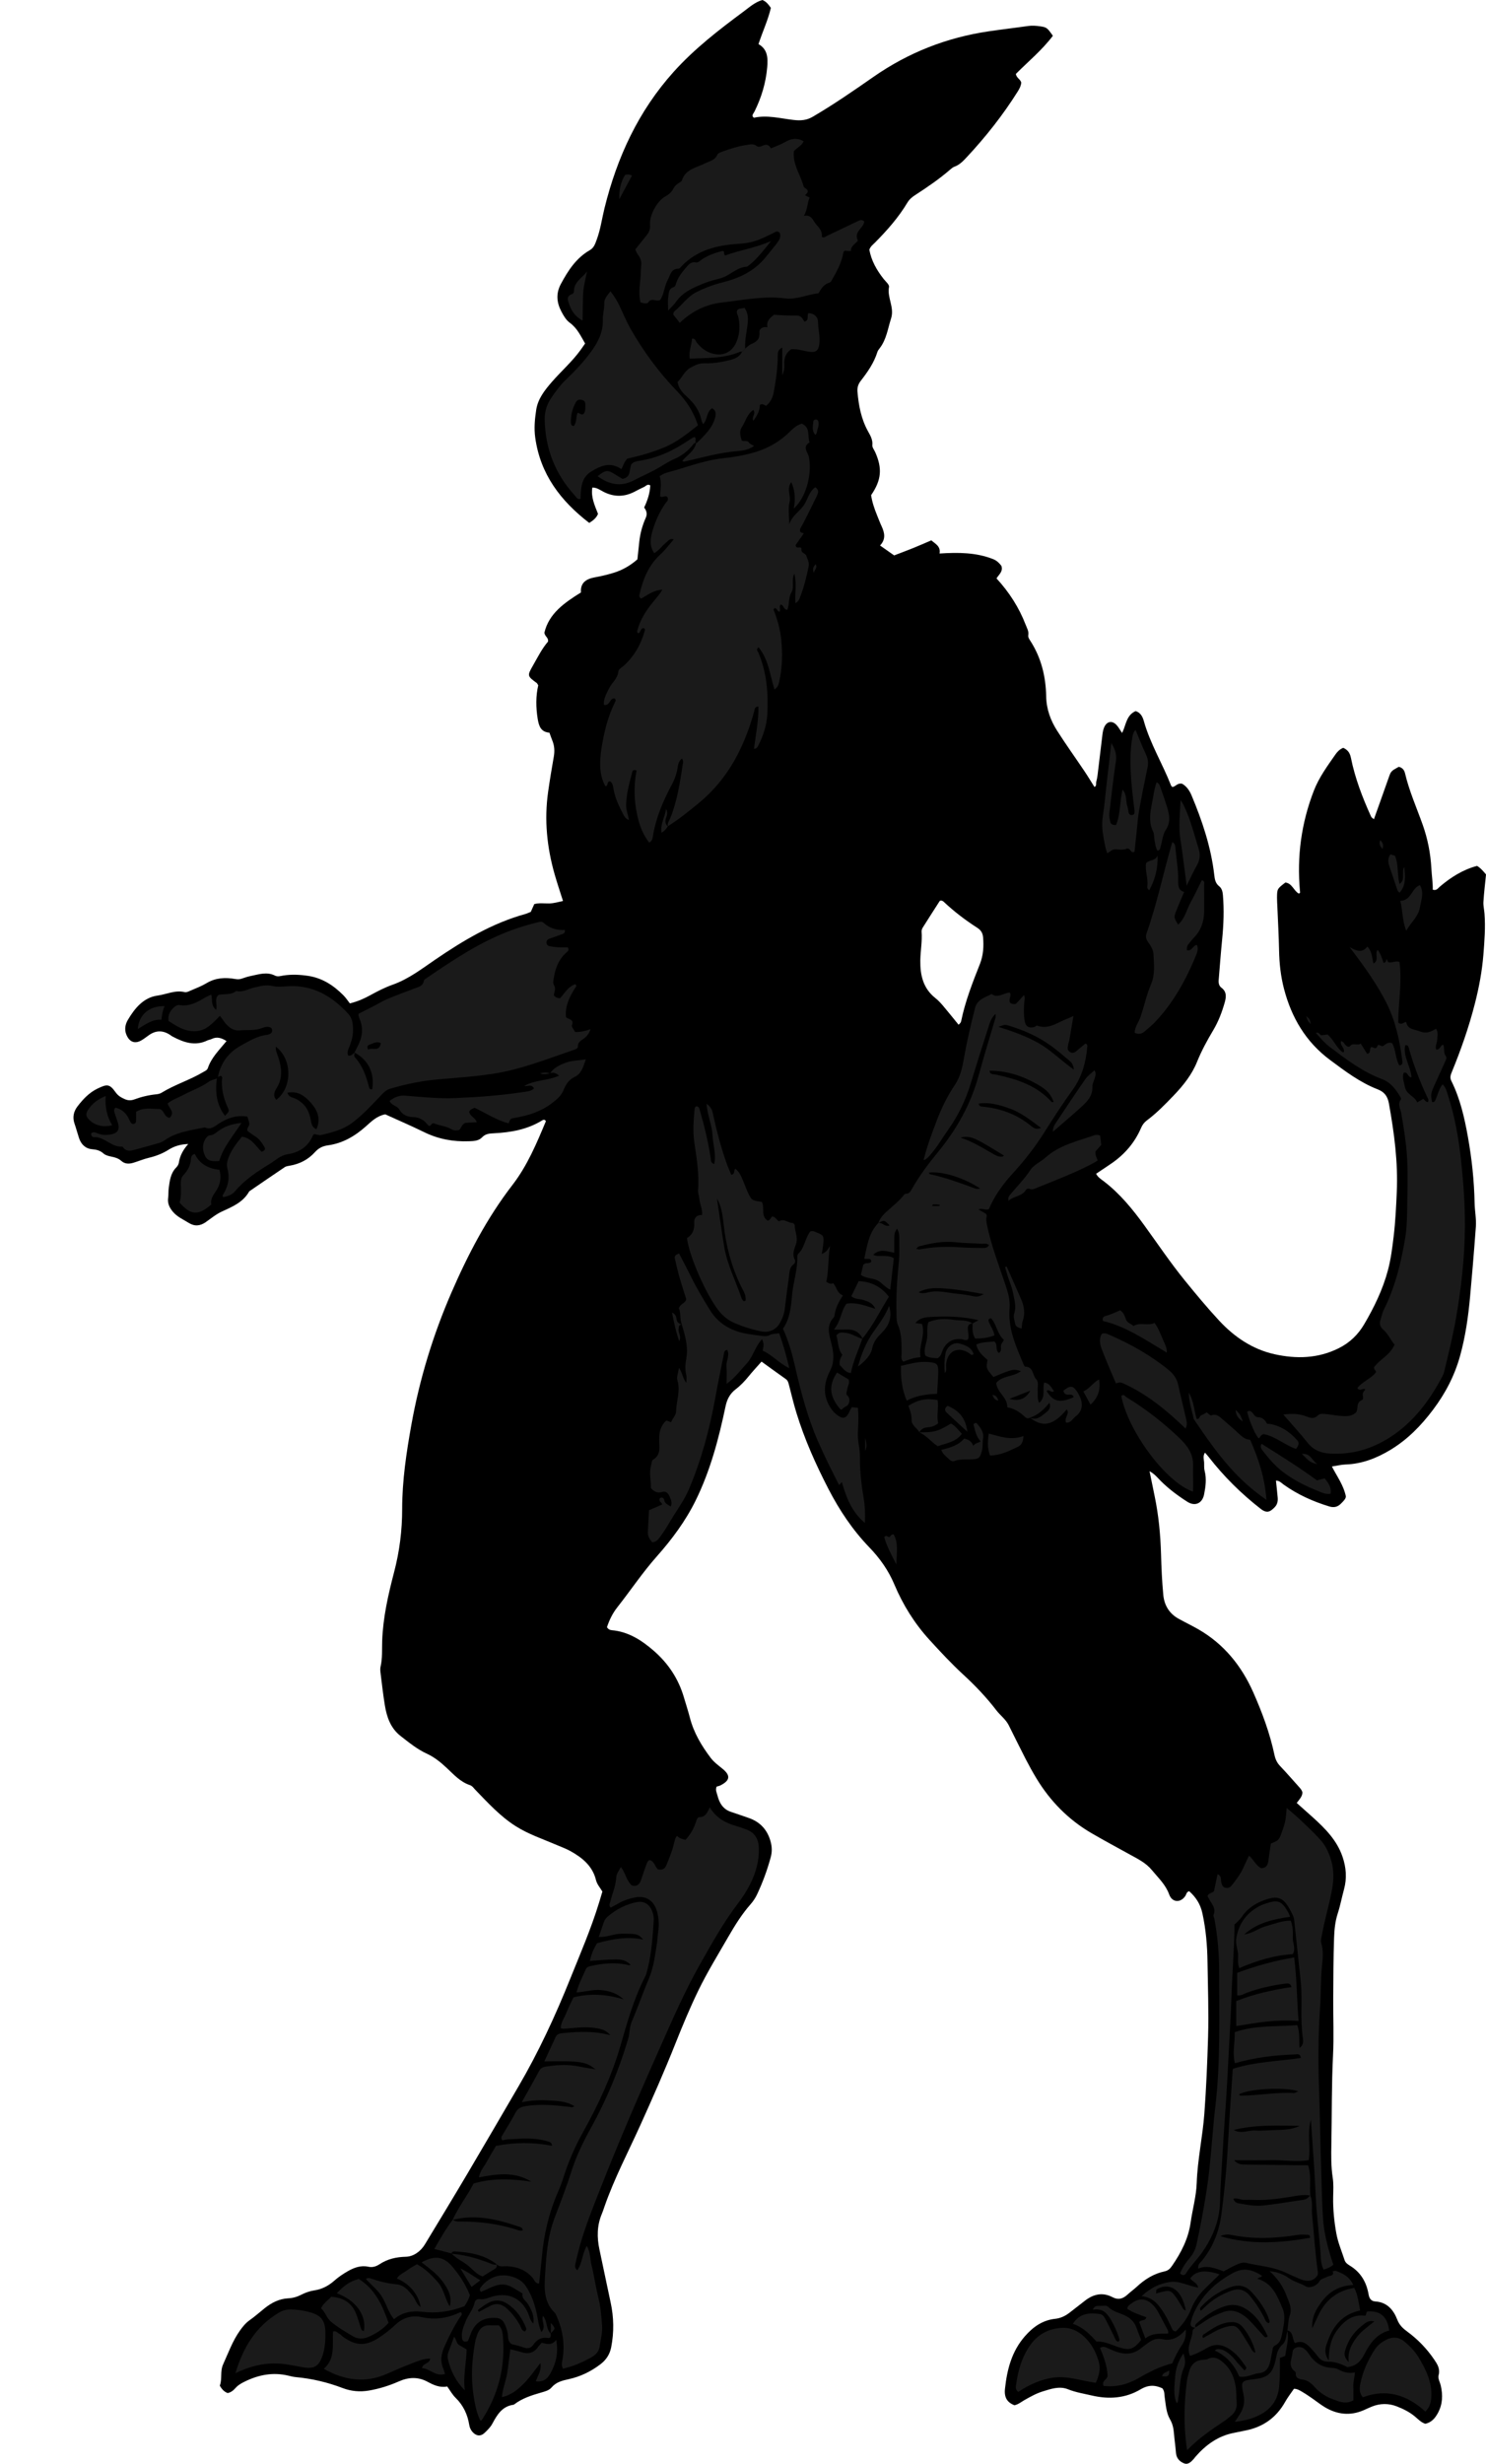 <?xml version="1.0" encoding="utf-8"?>
<!-- Generator: Adobe Illustrator 24.1.2, SVG Export Plug-In . SVG Version: 6.00 Build 0)  -->
<svg version="1.1" id="Layer_1" xmlns="http://www.w3.org/2000/svg" xmlns:xlink="http://www.w3.org/1999/xlink" x="0px" y="0px"
	 viewBox="0 0 1374.46 2277.56" style="enable-background:new 0 0 1374.46 2277.56;" xml:space="preserve">
<style type="text/css">
	.st0{fill:#1A1A1A;}
</style>
<g>
	<path d="M1075.18,2207.83c-6.99-3.36-13.44-3.14-20.07,0.83c-14.15,8.47-29.48,9.46-45.2,5.79c-7.39-1.72-14.92-2.88-22.08-5.77
		c-7.89-3.18-15.75-0.36-23.36,1.98c-6.07,1.86-11.59,5-17.1,8.13c-2.87,1.63-5.43,3.89-9.15,4.68c-6.77-2.78-9.56-7.28-8.67-15.37
		c1.96-17.9,6.27-34.57,18.48-48.51c7.52-8.59,16.3-14.78,27.83-16.03c5.23-0.56,9.5-2.65,13.5-5.76c4.73-3.68,9.49-7.32,14.2-11.02
		c7.74-6.08,16.3-7.97,25.16-3.36c5.86,3.05,10.02,1.56,14.32-2.4c2.69-2.48,5.7-4.6,8.37-7.09c7.45-6.93,15.84-12.17,25.87-14.27
		c3.31-0.69,5.11-2.63,6.87-5.19c8.4-12.18,15-25.05,17.11-39.97c1.72-12.16,5.21-24.21,5.62-36.38c0.73-21.67,5.48-42.8,7.08-64.33
		c1.74-23.54,2.72-47.07,3.43-70.67c0.7-23.34-0.2-46.62-0.53-69.91c-0.21-14.84-1.51-29.77-4.71-44.5
		c-1.89-8.68-6.13-15.02-12.21-20.43c-2.54,0.61-2.49,2.58-3.31,3.93c-4.22,6.97-12.42,6.89-15.21-0.94
		c-3.24-9.08-10.2-15.46-16.09-22.62c-5.44-6.63-12.99-10.26-20.26-14.28c-11.93-6.61-23.98-13.03-35.75-19.91
		c-21.11-12.35-37.79-29.3-50.48-50.16c-3.63-5.96-7-12.1-10.21-18.3c-5.34-10.34-10.42-20.82-15.65-31.21
		c-2.75-5.46-7.8-9.03-11.44-13.78c-9.12-11.9-19.4-22.69-30.47-32.88c-11.01-10.13-21.25-21.15-31.35-32.2
		c-13.81-15.12-24.57-32.41-32.49-51.21c-5.54-13.16-13.46-24.27-23.25-34.42c-15.36-15.93-27.52-34.16-37.67-53.78
		c-11.79-22.8-22.25-46.17-29.76-70.75c-2.52-8.26-4.53-16.67-6.69-25.04c-0.59-2.26-0.95-4.43-3.13-5.96
		c-7.34-5.14-14.56-10.45-22.36-16.08c-4.1,4.65-8.15,8.96-11.86,13.54c-3.59,4.42-7.42,8.51-11.96,11.95
		c-5.25,3.99-8.05,9.13-9.45,15.79c-6.3,29.98-14.08,59.56-27.72,87.22c-9.35,18.95-21.87,35.78-35.81,51.5
		c-13.28,14.97-24.36,31.61-36.71,47.28c-4.27,5.41-7.36,11.8-9.47,18.26c1.15,1.82,2.58,2.59,4.32,2.74
		c15.36,1.32,27.57,9.17,38.81,18.9c13.41,11.61,22.91,25.83,27.96,42.91c1.88,6.38,3.97,12.7,5.63,19.14
		c3.56,13.78,10.62,25.65,19.09,36.9c3.09,4.11,7.06,6.99,10.92,10.12c7.76,6.29,7.27,10.88-1.66,15.46
		c-1.14,0.58-2.46,0.8-3.58,1.14c-1.43,2.96,0.05,5.57,0.64,7.93c1.74,6.97,5.04,13,12.59,15.45c5.37,1.74,10.67,3.69,16.02,5.49
		c10.99,3.69,17.81,11.18,20.74,22.36c1.21,4.62,1.31,9.21,0.07,13.82c-3.2,11.92-7.45,23.46-12.69,34.61
		c-1.53,3.27-3.63,6.41-6.02,9.12c-8.19,9.31-14.65,19.77-20.8,30.44c-9.46,16.43-19.44,32.59-27.71,49.69
		c-7.68,15.87-14.45,32.14-20.96,48.53c-10.07,25.35-21.08,50.3-32.32,75.17c-11.36,25.15-24.28,49.61-33.38,75.76
		c-0.76,2.2-1.47,4.42-2.37,6.56c-4.56,10.79-4.66,21.83-2.22,33.1c3.51,16.24,6.78,32.53,10.31,48.77
		c3.01,13.83,3.24,27.67,0.52,41.54c-1.27,6.45-4.55,11.57-9.88,15.63c-8.89,6.78-18.68,11.53-29.56,13.87
		c-5.95,1.28-11.53,2.72-15.74,7.65c-2.44,2.86-6.23,3.7-9.76,4.72c-8.64,2.51-17.2,5.21-24.51,10.74c-0.26,0.2-0.56,0.45-0.86,0.49
		c-10.6,1.42-15.21,9.32-19.7,17.66c-1.69,3.14-4.43,5.83-7.06,8.33c-3.7,3.52-7.78,3-11.21-0.85c-1.62-1.82-2.59-4-2.95-6.24
		c-1.57-9.8-5.46-18.26-12.67-25.3c-3.04-2.96-5.14-6.88-7.75-10.48c-6.76,1.33-12.61-1.32-18.03-4.26
		c-9.01-4.89-17.76-4.38-26.69-0.44c-8.86,3.91-17.91,6.75-27.54,8.44c-8.6,1.51-16.79,0.64-24.42-2.27
		c-14.07-5.36-28.42-8.75-43.35-10.12c-2.3-0.21-4.59-0.79-6.85-1.34c-14.22-3.41-27.62-0.84-40.51,5.52
		c-2.99,1.48-5.88,3.06-8.18,5.6c-2.01,2.22-4.19,4.35-7.53,4.94c-3.1-1.12-5.35-3.44-7.26-6.87c2.43-6.11,0.08-13.07,3.11-19.73
		c4.83-10.59,8.7-21.6,15.55-31.19c2.55-3.57,5.31-7.01,8.81-9.46c4.92-3.45,9.36-7.44,14.03-11.17c6.37-5.08,13.46-8.72,21.75-9.15
		c4.34-0.23,8.19-1.3,12.08-3.31c3.79-1.95,7.88-3.4,12.26-4.06c7.06-1.06,13.11-4.29,18.51-9.09c3.71-3.29,7.93-6.1,12.24-8.57
		c5.84-3.34,12.12-5.68,19.08-4.17c3.87,0.84,7.17-0.23,10.38-2.33c7.37-4.82,15.25-6.66,24.28-6.89
		c7.08-0.18,13.66-4.88,17.67-11.5c13.28-21.92,26.58-43.83,39.63-65.88c15.77-26.63,31.3-53.4,46.92-80.12
		c18.51-31.67,33.89-64.84,47.56-98.85c9.43-23.46,19.49-46.66,26.91-70.88c1.06-3.47,2.09-6.95,3.11-10.34
		c-2.15-3.68-4.93-6.6-5.92-10.64c-3.2-13-12.64-20.69-23.64-26.79c-4.05-2.25-8.48-3.83-12.75-5.67
		c-12.81-5.52-26.13-9.9-38.02-17.47c-14.22-9.05-25.42-21.39-37.02-33.32c-1.62-1.67-2.87-3.76-5.18-4.52
		c-8.9-2.95-14.94-9.8-21.46-15.9c-5.63-5.27-11.47-10.01-18.57-13.26c-8.84-4.05-16.33-10.24-23.96-16.15
		c-9.35-7.24-12.9-17.53-14.7-28.56c-1.6-9.82-2.71-19.72-3.94-29.6c-0.25-1.97-0.46-4.09-0.02-5.98c1.86-7.88,1.23-15.9,1.51-23.85
		c0.76-21.77,5.59-42.81,11.05-63.71c5-19.11,7.43-38.43,7.43-58.17c0-26.33,3.9-52.27,8.55-78.13
		c7.57-42.1,19.97-82.72,36.98-121.91c15.28-35.21,32.96-69.1,56.51-99.63c13.78-17.87,22.34-38.44,30.89-58.88
		c-0.94-1.81-2.36-1.41-3.39-0.78c-13.74,8.47-29.02,11.17-44.77,11.94c-4.09,0.2-7.72,0.42-10.85,3.75
		c-3.14,3.34-7.78,3.46-12.08,3.62c-14.52,0.55-28.37-1.97-41.55-8.44c-11.93-5.85-24.16-11.09-35.92-16.45
		c-7.72,1.43-12.73,6.49-17.89,11.09c-10.16,9.06-21.49,15.72-35.12,17.57c-4.95,0.67-8.71,2.6-12,6.25
		c-6.23,6.91-14.09,10.99-23.27,12.55c-1.62,0.27-3.42,0.51-4.73,1.38c-10.75,7.21-21.41,14.56-32.09,21.87
		c-0.27,0.19-0.63,0.34-0.78,0.61c-5.6,9.96-15.38,14.03-25.13,18.48c-5.38,2.46-10.13,6.38-15.02,9.84
		c-5.2,3.67-10.41,4.07-15.81,0.68c-5.05-3.17-10.64-5.53-14.62-10.29c-3.13-3.75-5.08-7.7-4.38-12.76c0.41-2.95,0.15-6,0.54-8.96
		c0.91-6.89,1.67-13.86,6.99-19.22c1.12-1.13,2.13-2.78,2.37-4.32c0.97-6.33,3.74-11.77,8.7-17.34c-7.37,0.24-13.11,2.13-18.08,5.25
		c-5.77,3.62-11.8,5.93-18.34,7.49c-4.84,1.15-9.47,3.14-14.25,4.58c-3.98,1.2-7.9,1.31-11.29-1.74c-2.57-2.31-5.68-3.23-9.02-3.9
		c-2.57-0.52-5.51-1.21-7.35-2.86c-3.18-2.86-6.5-3.65-10.65-4.01c-6.07-0.53-10.13-4.52-12.06-10.37
		c-1.45-4.4-2.62-8.91-4.14-13.28c-2.06-5.91-0.8-11.32,2.8-16c5.08-6.61,10.74-12.67,18.5-16.41c8.95-4.32,11.15-4.32,16.79,3.57
		c2.37,3.31,5.22,4.79,8.55,6.26c2.94,1.29,5.75,1.28,8.71,0.19c6.57-2.43,13.34-4.03,20.32-4.73c1.62-0.16,3.39-0.55,4.75-1.39
		c12.22-7.55,26.1-11.72,38.42-19.06c1.71-1.02,3.81-1.76,4.48-3.77c3.25-9.77,10.57-16.74,17.27-24.98
		c-4.64-2.96-8.93-4.35-13.93-1.85c-1.18,0.59-2.59,0.7-3.78,1.27c-11.5,5.54-21.94,1.8-32.2-3.6c-0.88-0.46-1.66-1.11-2.5-1.65
		c-6.61-4.29-13.12-4.13-19.52,0.47c-2.16,1.55-4.28,3.2-6.56,4.56c-6.28,3.74-11.34,1.71-14.16-5.15c-2-4.86-0.88-9.76,1.31-13.49
		c6.35-10.77,14.52-20.86,27.55-22.62c8.29-1.12,16.32-5.33,25.13-3.18c1.67,0.41,3.86-0.75,5.67-1.53
		c4.88-2.12,9.93-4.01,14.47-6.74c8.42-5.06,17.3-5.5,26.56-3.88c2.02,0.35,3.9,0.4,5.87-0.28c2.82-0.98,5.69-1.92,8.61-2.52
		c7.4-1.49,14.82-4.12,22.3-0.34c2.63,1.33,5.18,0.32,7.78-0.08c7.64-1.18,15.28-0.82,22.89,0.33c13.07,1.97,23.53,8.79,32.62,17.97
		c2.34,2.36,4.18,5.2,5.99,7.49c7.63-1.94,13.31-4.53,18.82-7.55c6.72-3.68,13.48-7.18,20.75-9.75
		c14.64-5.17,26.88-14.64,39.48-23.24c25.96-17.74,52.72-33.69,83.32-42.15c1.59-0.44,3.08-1.2,4.98-1.95
		c0.97-2.18,2.04-4.59,3.2-7.18c4.47-1.25,9.15-0.52,13.78-0.6c4.37-0.07,8.44-1.34,12.79-2.25c-2.68-8.52-5.46-16.68-7.81-24.95
		c-7.07-24.9-9.61-50.08-5.95-75.94c1.54-10.86,3.34-21.68,5.24-32.46c0.99-5.61,0.56-10.4-1.51-15.4c-0.88-2.13-1.6-4.33-2.51-6.84
		c-7.77-0.6-9.73-5.85-10.85-12.71c-1.73-10.63-1.83-21.11,0.5-31.06c-0.73-1.13-0.96-1.83-1.45-2.18
		c-8.71-6.35-8.83-6.75-3.55-15.94c4.47-7.78,8.44-15.86,14.03-22.29c0.7-3.74-3.06-4.72-3.34-8.32
		c4.24-17.76,18.48-27.58,33.82-37.15c-0.7-8.84,4.68-12.49,12.77-13.95c5.87-1.06,11.72-2.44,17.43-4.19
		c8.02-2.45,15.24-6.53,22.01-12.44c0.55-5.17,1.13-10.76,1.73-16.34c0.83-7.67,2.86-15.03,5.98-22.06c1.53-3.44,0.91-6.36-1.48-9.5
		c3.08-6.51,5.38-13.35,5.65-20.52c-2.84-1.48-4.06,0.73-5.7,1.47c-3.03,1.37-5.97,2.96-8.93,4.48c-9.5,4.89-18.97,4.93-28.54,0.06
		c-3.2-1.63-6.17-3.99-10.39-3.98c-1.47,8.7,2.07,16.26,5.23,24.34c-1.43,3.64-4.38,6.07-8.1,8.38
		c-26.46-20.34-45.24-44.91-49.96-78.81c-1.22-8.79-0.39-17.19,0.89-25.66c1.56-10.29,7.8-18.14,14.4-25.77
		c8.71-10.06,18.84-18.83,26.67-29.68c1.34-1.86,2.64-3.76,4.17-5.94c-4.06-6.96-7.32-14.19-14.06-19.09
		c-3.55-2.58-5.78-6.49-7.8-10.29c-4.46-8.39-5.3-16.85-0.53-25.7c6.7-12.44,14.18-24.05,26.87-31.28c3.77-2.15,4.95-6.1,6.33-9.84
		c3.47-9.4,4.77-19.35,7.16-29.02c11.6-46.92,31.3-89.64,63.94-125.92c19.27-21.42,41.9-38.86,64.88-55.9
		c5.3-3.93,10.3-8.5,17.12-10.49c3.53,1.25,5.68,4.16,7.89,7.26c-2.61,11.36-7.68,21.89-11.42,33.51c8.4,4.76,8.81,12.55,8.05,21.37
		c-1.24,14.5-5.37,28-11.76,40.95c-0.71,1.45-2.07,2.66-1.8,4.4c0.49,0.51,1,1.39,1.31,1.32c12.36-2.67,24.41,0.65,36.52,2.05
		c6.46,0.75,11.99,0.49,18.02-3.04c19.28-11.31,37.64-23.99,55.93-36.73c32.28-22.51,67.73-36.39,106.63-42.15
		c12.15-1.8,24.34-3.19,36.49-4.93c3.57-0.51,7.35-0.24,10.95,0.27c6.29,0.88,6.76,1.43,11.93,8.8
		c-9.9,13.12-22.75,23.73-34.22,35.23c0.47,3.7,4.11,4.81,4.99,7.98c-0.22,2.86-1.5,5.44-3.11,8.02
		c-13.83,22.07-29.92,42.39-47.69,61.39c-3.18,3.4-6.42,6.74-11.02,8.38c-1.51,0.54-2.84,1.73-4.09,2.81
		c-10.11,8.73-21.11,16.21-32.29,23.46c-2.79,1.81-5.27,3.85-7.08,6.86c-8.25,13.8-18.83,25.75-30.1,37.12
		c-1.85,1.87-4.13,3.43-5.14,6.52c1.81,10.07,6.82,18.93,13.29,27.1c1.86,2.34,5.3,5.22,4.91,7.25c-1.92,9.94,5.2,18.91,1.9,29.14
		c-3.05,9.45-4.24,19.49-10.6,27.66c-0.81,1.04-1.68,2.15-2.06,3.38c-3.14,10.05-9.06,18.51-15.4,26.67
		c-2.43,3.12-3.34,6.31-3.01,10.17c1.08,12.69,3.42,24.99,9.66,36.34c2.18,3.97,4.62,7.88,4.08,12.97
		c-0.21,2.01,1.67,4.25,2.62,6.37c6.75,15.12,5.81,25.89-3.75,39.81c0.89,6.25,2.99,12.5,5.51,18.64c1.39,3.39,2.66,6.83,4.2,10.14
		c2.81,6.06,4.05,12-1.46,17.75c4.71,3.31,8.75,6.15,13.05,9.18c5.97-2.3,11.87-4.49,17.7-6.85c5.52-2.23,10.97-4.65,16.7-7.09
		c3.76,3.36,8.78,5.4,7.58,12.19c17.28-1.13,33.84-1.06,49.68,5.22c3.22,1.28,5.56,3.57,7.54,6.2c1.77,5.07-2.27,7.91-4.53,11.58
		c11.7,12.72,20.84,26.91,26.99,42.92c1.17,3.05,3.02,5.91,2.4,9.51c-0.35,2.04,0.94,3.79,2.03,5.49
		c10.01,15.58,14.19,32.95,14.52,51.15c0.21,11.83,4.07,22.23,10.2,31.84c8.05,12.63,16.8,24.81,25.16,37.24
		c3.14,4.67,6.04,9.51,9.3,14.65c2.24-1.1,1.26-3.33,1.69-4.92c0.51-1.91,0.91-3.87,1.15-5.83c1.53-12.52,2.97-25.06,4.53-37.57
		c0.28-2.28,0.68-4.65,1.58-6.74c2.51-5.82,7.53-6.65,11.7-1.96c1.7,1.91,2.94,4.22,4.91,7.13c3.74-7.35,3.72-16.36,12.52-20.27
		c4.22,1.32,6.33,4.73,7.55,9.1c5.85,20.97,17.34,39.56,25.2,59.68c0.22,0.57,0.85,0.97,1.3,1.46c2.97-0.49,4.67-4,8.92-3.06
		c3.85,2.07,6.76,6,8.74,10.72c9.93,23.69,18.05,47.91,21.02,73.58c0.47,4.05,1.03,7.71,4.59,10.51c2.4,1.89,3.15,4.97,3.41,8.06
		c1.17,13.64,0.66,27.23-0.69,40.84c-1.25,12.55-2.18,25.14-3.23,37.71c-0.23,2.77,0.23,5.41,2.6,7.18
		c4.96,3.7,4.39,8.62,2.99,13.58c-2.53,8.99-5.85,17.67-10.66,25.74c-5.62,9.42-10.83,18.96-14.97,29.25
		c-4.74,11.75-12.75,21.81-21.56,30.99c-7.83,8.17-15.73,16.29-24.85,23.09c-2.44,1.82-4.1,4.06-5.36,6.98
		c-5.8,13.48-15.04,24.23-27.07,32.58c-4.63,3.21-9.35,6.28-14.47,9.71c1.57,3.25,4.53,5.02,7,6.9
		c15.01,11.44,26.75,25.88,37.7,40.98c12.31,16.97,24.02,34.4,37.25,50.68c10.28,12.64,20.69,25.21,31.77,37.14
		c14.06,15.14,30.82,26.6,51.3,31.14c20.17,4.47,40.08,4.01,59.19-5.46c10.22-5.06,17.97-12.48,23.66-22.13
		c9.32-15.82,17.33-32.35,22.05-50.12c2.71-10.21,4.05-20.85,5.3-31.37c1.61-13.52,2.26-27.13,2.87-40.75
		c1.24-27.71-2.39-54.87-7.28-82c-1.2-6.67-4.2-10.65-10.44-13.06c-16.32-6.33-30.13-16.81-44.04-27.15
		c-22.38-16.64-35.61-39.15-42.54-65.68c-3.03-11.61-4.34-23.48-4.57-35.52c-0.26-13.62-1.05-27.22-1.6-40.83
		c-0.11-2.66-0.33-5.32-0.3-7.98c0.09-8.14,0.14-8.16,7.72-14.01c6.24,0.7,7.76,7.65,12.35,10.21c1.76-0.45,1.23-1.38,1.14-2.29
		c-2.94-31.98,1.28-63,12.91-92.92c4.74-12.18,12.47-22.71,19.89-33.35c1.67-2.39,3.74-4.7,7.23-6.17c3.72,1.73,6.08,4.13,7.08,9.12
		c3.82,18.98,10.73,37,18.75,54.59c0.37,0.81,1.41,1.31,2.56,2.31c4.56-12.82,9.07-25.31,13.45-37.84c2.29-6.56,2.22-6.62,9.54-10.6
		c3.2,0.68,5.05,2.88,5.78,5.98c3.81,16.26,10.6,31.49,16.19,47.14c4.74,13.26,7.43,26.82,8.18,40.91
		c0.35,6.57,1.39,13.14,1.29,19.56c3.51,1.06,4.77-1.32,6.46-2.76c10.22-8.73,21.37-15.77,34.44-19.25c3.43,1.96,5.7,4.84,8.35,7.89
		c-0.82,8.31-1.87,16.84-2.41,25.4c-0.22,3.58,0.73,7.21,1.01,10.84c0.96,12.63-0.01,25.17-1.02,37.79
		c-1.22,15.35-4.04,30.28-7.81,45.11c-5.5,21.64-12.84,42.67-21.32,63.31c-1.18,2.87-2.08,5.3-0.5,8.46
		c8.08,16.25,12.07,33.77,15.25,51.47c3.65,20.3,5.84,40.74,6.24,61.4c0.14,7.27,1.68,14.53,1.16,21.86
		c-0.87,12.24-1.88,24.47-2.89,36.71c-0.76,9.26-1.59,18.52-2.43,27.78c-1.69,18.55-4.28,36.88-9.28,54.94
		c-5.07,18.31-13.59,34.58-24.89,49.63c-11.09,14.78-23.8,27.79-39.74,37.37c-12.72,7.64-26.2,12.89-41.29,13.38
		c-3.93,0.13-7.83,1.14-12.63,1.88c4.68,9.14,10.76,17.13,12.93,27.67c-0.19,2.46-2.44,4.48-4.55,6.62
		c-3.11,3.16-6.53,3.95-10.88,2.61c-15.07-4.62-29.27-10.97-42.12-20.18c-2.13-1.53-3.89-3.7-7.13-3.69
		c0.54,5.25,1.15,10.48,1.61,15.72c0.3,3.43-0.39,6.55-3.01,9.14c-3.94,3.9-6.88,5.79-12.8,1.18
		c-17.94-13.99-33.96-29.81-47.91-47.75c-0.98-1.26-2.07-2.44-3.54-4.16c-2.12,3.27-0.97,6.14-0.81,8.89
		c0.15,2.66-0.17,5.43,0.49,7.96c1.93,7.34,0.92,14.54-0.48,21.72c-1.63,8.35-8.36,11.44-15.52,6.86
		c-8.98-5.74-17.53-12.09-25.06-19.73c-2.75-2.79-5.23-5.97-9.89-8.5c1.73,8.44,3.24,15.84,4.76,23.23
		c3.64,17.62,5.37,35.43,5.86,53.41c0.35,12.61,0.91,25.25,2.11,37.8c0.89,9.36,5.44,17.06,13.95,21.81
		c6.1,3.4,12.43,6.4,18.49,9.89c23.68,13.64,39.96,33.8,50.88,58.53c8.21,18.59,15.26,37.62,19.49,57.55
		c0.87,4.09,2.39,7.36,5.29,10.38c5.98,6.24,11.6,12.82,17.4,19.23c1.36,1.5,2.65,2.99,3.17,4.99c-0.04,3.95-2.83,6.54-5.27,9.83
		c5.12,4.56,10.09,8.93,14.99,13.37c11.41,10.34,22.14,21.08,27.34,36.25c3.46,10.1,4.21,20.03,1.39,30.32
		c-2.02,7.38-3.41,14.94-5.78,22.2c-2.41,7.39-3.12,15-3.39,22.55c-0.66,18.63-0.67,37.3-0.79,55.95
		c-0.11,17.66,0.7,35.36-0.19,52.98c-1.37,27.27-1,54.55-1.53,81.82c-0.2,10.21-0.35,20.57,1.24,30.85
		c0.91,5.87,0.53,11.97,0.42,17.95c-0.21,11.36,0.94,22.65,2.94,33.73c1.52,8.42,4.99,16.5,7.66,24.71
		c0.77,2.37,2.79,3.79,4.74,4.97c10.1,6.1,15.45,15.23,17.42,26.61c0.62,3.6,2.2,6.32,6.27,6.57c10.85,0.67,16.79,7.83,20.27,16.81
		c1.99,5.12,5.19,8.08,9.28,11.08c9.72,7.14,18.06,15.76,24.84,25.75c2.95,4.34,5.77,8.6,4.07,14.7c-0.77,2.77,1.34,6.33,2.07,9.54
		c1.98,8.71,1.72,17.16-2.67,25.23c-2.64,4.85-5.97,8.75-11.64,9.97c-4.02-1.26-6.73-4.35-9.78-6.86c-4.97-4.1-10.66-6.9-16.52-9.19
		c-7.64-2.99-15.53-2.93-23.25,0.2c-2.46,1-4.87,2.15-7.3,3.22c-12.58,5.51-24.68,4.15-36.25-2.8c-3.98-2.39-7.61-5.36-11.45-8
		c-3.01-2.07-6.03-4.15-9.18-5.99c-2.25-1.31-4.48-2.89-7.77-2.94c-2.63,3.87-5.7,7.77-8.1,12.04
		c-8.17,14.59-20.42,23.32-36.74,26.54c-3.59,0.71-7.15,1.49-10.74,2.19c-14.71,2.85-26.02,11.14-35.63,22.18
		c-0.43,0.5-0.77,1.09-1.21,1.58c-2.5,2.76-5.28,5.99-9.28,4.39c-4.05-1.61-7.07-4.75-7.45-9.74c-0.45-5.95-1.34-11.87-1.84-17.81
		c-0.4-4.65-1.19-8.91-3.68-13.19c-3.53-6.08-3.84-13.34-4.88-20.23C1076.86,2213.56,1077.36,2210.79,1075.18,2207.83z
		 M886.58,947.23c1.33-0.98,2.15-1.91,2.44-3.32c3.74-18.29,10.54-35.57,17.37-52.86c3.1-7.85,3.62-16.08,2.91-24.48
		c-0.34-4.04-1.92-6.67-5.34-8.87c-10.92-7.03-21.26-14.85-30.73-23.77c-0.9-0.85-1.97-1.81-3.93-1.22
		c-5.16,8.05-10.54,16.38-15.82,24.78c-0.66,1.05-1.16,2.49-1.07,3.69c0.7,8.95-1.04,17.79-1.17,26.69
		c-0.19,13.48,2.54,25.73,13.82,34.68c2.59,2.06,4.92,4.52,7.07,7.05C877.04,935.39,881.77,941.34,886.58,947.23z"/>
	<path class="st0" d="M617.86,764.07c-1.04-2.92,1.01-5.15,1.96-7.48c6.74-16.49,9.21-33.94,11.9-51.34c0.2-1.31,0.15-2.63-1-4
		c-3.9,2.96-3.65,7.72-4.58,11.65c-1.01,4.28-2.46,8.16-4.53,12.01c-8.21,15.3-15.03,31.15-17.76,48.46
		c-0.32,2.02-0.64,3.96-3.37,5.56c-7.5-9.54-10.58-20.89-12.38-32.5c-1.77-11.42-1.52-23.01,0.71-34.21
		c-2.43-0.89-3.6-0.12-3.95,1.21c-2.6,9.93-5.4,19.82-5.73,30.21c-0.15,4.72,1.65,9.05,2.62,14.41c-3.02-1.11-4.06-3-5.05-4.83
		c-4.1-7.64-7.8-15.45-9.3-24.09c-0.45-2.59-0.64-5.26-3.15-6.85c-2.9,0.09-1.73,3.34-3.44,4.31c-0.57,0.31-1,0.05-1.4-0.73
		c-5.51-11-4.81-22.65-3.03-34.22c2.28-14.82,5.86-29.34,12.62-42.88c0.42-0.83,0.93-1.87-0.44-3.03
		c-4.62-1.09-4.21,7.27-10.03,5.82c-0.47-5.61,2.37-10.06,4.55-14.72c2.62-5.59,8.32-9.36,8.88-16.34c0.16-1.97,3.56-3.69,5.5-5.5
		c9.25-8.63,15.29-19.18,18.72-31.29c0.27-0.96,0.69-1.91-0.36-2.9c-3.59-0.79-2.9,3.77-5.27,4.54c-1.27-0.25-1.35-1.32-1.14-2.16
		c2.59-10.22,8.18-18.83,14.77-26.84c2.69-3.28,5.54-6.42,8.57-11.28c-8.74,0.62-14.07,5.21-19.63,8.26
		c-2.46-1.31-1.81-3.04-1.46-4.54c3.21-13.83,8.43-26.52,19.31-36.39c4.39-3.98,7.94-8.9,12.19-13.75
		c-3.58-1.32-5.13,1.41-6.92,2.81c-3.87,3.02-6.62,7.39-11.1,9.9c-4.73-6.87-3.64-13.63-1.57-20.71
		c2.64-9.04,6.44-17.44,11.81-25.17c1.22-1.75,3.63-3.34,1.8-6.15c-2.01-1.7-4.36,1.18-6.66-0.53c0.31-6.02,1.63-12.23-0.37-18.64
		c4.68-3.33,10.05-4.07,14.99-5.57c14.91-4.51,29.7-9.67,45.36-11.17c7.29-0.7,14.46-2.04,21.58-3.7
		c14.56-3.41,27.5-9.82,38.22-20.43c3.31-3.27,6.82-6.33,11.33-7.68c8.15,3.58,5.11,11.53,7.2,17.39
		c-7.22,4.13-1.43,9.28-0.61,13.58c3.02,15.77-2.6,37.41-14.06,47.59c1.62-8.21,1.48-15.97-2.27-24.49
		c-4.71,6.41-0.09,12.66-1.59,18.53c-1.5,5.9-0.33,12.48-0.33,20.48c2.77-7.97,8.93-11.45,12.99-16.86
		c4.14-5.53,5.02-13.16,11.05-17.36c3.79,2.23,2.85,5.23,1.55,7.95c-3.88,8.09-7.94,16.1-11.97,24.12
		c-0.89,1.78-1.99,3.46-2.92,5.21c-1.51,2.83-0.92,4.9,2.91,5.2c-3.03,4.3-5.49,7.79-7.63,10.83c-0.06,4.78,5.7,0.11,5.33,4.03
		c-0.35,3.68,3.66,3.46,4.49,5.97c1.1,3.31,3.03,6.12,2.15,10.18c-1.99,9.11-4.07,18.17-7.46,26.87c-0.9,2.32-1.52,5.07-4.72,6.72
		c-0.71-8.94,1.43-17.67-1.05-27.19c-3.01,6.3,0.29,12.48-2.71,17.43c-3.01,4.98-1.53,11.01-3.84,16.01
		c-3.57-0.33-3.14-4.52-6.01-4.94c-1.95,1.92,0.35,4.61-1.16,6.61c-2.16-0.22-2.16-3.32-4.51-3.29c-0.34,0.45-1.08,1.06-0.98,1.33
		c3.53,9,6.17,18.24,7.13,27.88c1.29,12.97,1,25.91-1.87,38.67c-0.56,2.49-1.19,5.25-4.38,7.33c-4.21-13.32-5.45-27.69-14.73-39.01
		c-2.75,2.09-0.59,3.92-0.03,5.26c7.62,18.26,9.17,37.38,8.11,56.81c-0.57,10.42-3.89,20.2-8.7,29.45c-0.62,1.19-1.49,2.2-3.62,2.31
		c1.63-13.02,4.34-25.9,4.08-39.07c-3.54,0.1-3.36,2.48-3.86,4.29c-3.86,14.16-8.93,27.84-15.76,40.88
		c-9.08,17.33-21.04,32.28-36.21,44.64c-9.02,7.35-18.03,14.72-27.95,20.87L617.86,764.07z"/>
	<path class="st0" d="M327.86,973.04c0.89-1.78,1.74-3.58,2.68-5.33c4.46-8.3,5.96-16.82,2.06-25.79c-0.4-0.91-0.66-1.88-0.93-2.84
		c-0.09-0.3-0.01-0.64-0.01-1.97c4.23-2.13,8.89-4.42,13.51-6.8c4.44-2.28,8.69-4.97,13.27-6.9c7.96-3.36,16.13-6.21,24.17-9.39
		c3.88-1.53,8.56-2.05,9.51-7.53c0.18-1.02,1.79-1.88,2.88-2.62c24.48-16.72,49.13-33.15,77.16-43.62
		c8.12-3.03,16.37-5.54,24.8-7.53c2.03-0.48,4.07-1.22,5.67,0.23c5.69,5.18,12.48,7.19,19.9,6.69c0.31,3.74-2.29,3.65-3.92,4.33
		c-3.37,1.4-6.86,2.53-10.32,3.72c-1.76,0.6-2.81,1.7-2.83,3.59c-0.02,1.99,1.33,3.08,3,3.42c2.6,0.53,5.26,0.85,7.91,1
		c2.98,0.16,5.97,0.04,8.74,0.04c1.83,2.87-0.42,4.02-1.7,5.2c-6.71,6.2-9.73,14.11-11.15,22.87c-0.38,2.33-1.04,4.91,0.13,6.85
		c2.03,3.36,0.19,6.37-0.14,9.31c1.38,2.01,3.12,2.74,5.83,2.78c4.08-4.52,7.32-10.68,14.03-12.93c1.96,1.64,0.25,2.79-0.54,4.06
		c-4.98,7.99-9.02,16.26-8.07,26.34c2.09,2.21,7.8,1.78,5.52,7.54c-0.56,1.41,1.83,3.99,2.98,6.27c4.66,0.09,9.1-0.83,14.22-2.63
		c-1.29,3.92-3.14,6.13-5.34,8.02c-2.65,2.27-6.53,3.25-6.33,8.11c0.08,1.86-2.81,2.67-4.65,3.29
		c-24.54,8.37-48.74,18.06-74.54,21.9c-16.07,2.39-32.34,3.62-48.55,4.93c-15.65,1.27-30.88,4.31-45.9,8.78
		c-3.39,1.01-5.57,3.04-7.94,5.53c-8.7,9.12-17.16,18.49-27.37,26.11c-8.59,6.41-18.56,8.73-28.54,11.17
		c-2.01,0.49-4.39-0.58-6.21-0.86c-0.72,0.49-1.13,0.61-1.24,0.87c-4.33,10.54-12.69,16.08-23.47,17.73
		c-6.74,1.03-11.25,5.59-16.5,8.83c-11.6,7.15-23.15,14.56-32.04,25.18c-2.97,3.55-6.82,4.85-11.06,5.66
		c-1.38-1.39-0.14-2.47,0.46-3.5c4.21-7.23,5.57-14.83,3.36-23.03c-0.99-3.67-0.14-7.16,1.27-10.69c2.76-6.92,7.2-12.64,12.07-18.61
		c9,0.96,12.81,8.74,18.23,13.87c2.77-0.73,3.88-2.3,2.58-4.47c-2.22-3.69-4.57-7.33-8.41-9.71c-2.53-1.57-4.9-3.4-7.2-5.01
		c-0.91-2.84,1.93-4.44,1.7-6.64c-0.23-2.21-1.14-4.35-1.78-6.63c-10.12-1.65-18.64,1.36-26.69,6.63
		c-3.76,2.46-7.45,5.93-12.62,3.32c-12.93,2.73-26.3,4.07-37.53,12.13c-1.58,1.13-3.51,1.9-5.39,2.45c-7,2.04-14.06,3.91-21.09,5.86
		c-4.25,1.18-8.5,2.43-11.74-2.09c-0.18-0.26-0.52-0.61-0.76-0.59c-9.89,0.75-16.19-9.11-25.98-8.77c-1.85,0.06-2.9-1.39-2.64-3.48
		c2.18-1.99,4.45-0.48,6.44,0.24c4.26,1.53,8.54,1.53,12.77,0.53c5.28-1.25,7.09-4.41,5.68-9.68c-0.94-3.53-2.34-6.93-3.41-10.43
		c-0.38-1.24-0.64-2.62,0.84-4.42c5.12,1.09,9.03,4.13,11.74,8.88c0.98,1.72,1.64,3.64,2.74,5.27c0.43,0.63,1.76,1.08,2.54,0.92
		c0.79-0.16,1.97-1.13,2.02-1.82c0.22-2.94,0.1-5.91,0.1-9.36c6.6-4.38,13.99-2.66,21.07-2.64c2.05,0.01,3.62,1.57,4.59,3.46
		c1.09,2.11,2.33,4.05,5.22,4.77c5.64-5.01-0.29-8.63-1.68-13.34c4-3.46,9.44-5.14,14.32-7.77c7.89-4.25,16.49-7.11,23.88-12.4
		c2.08-1.49,4.87-1.99,7.34-2.95c-1.62,12.34-0.49,24.01,7.51,34.53c3.99-4.13,4.12-4.17,2.47-7.84
		c-3.98-8.85-6.21-17.99-5.08-27.78c0.05-0.4-0.78-0.89-1.26-1.4c-0.87,0.35-1.76,0.71-2.66,1.08c2.57-12.77,9.52-22.44,20.88-28.77
		c7.76-4.32,15.36-9.13,24.53-10.12c1.27-0.14,2.62-0.74,3.64-1.52c1.08-0.82,1.24-2.2,0.93-3.62c-0.26-1.17-1.1-1.66-2.01-1.95
		c-2.34-0.76-4.7-0.17-6.83,0.67c-6.98,2.76-14.48,1.73-21.62,2.31c-6.52,0.53-11.82-4.85-15.54-10.62
		c-0.51-0.78-1.13-1.49-2.17-2.85c-6.64,6.58-12.33,13.89-22.87,14.18c-9.82,0.27-17.02-4.51-24.64-9.5
		c-0.5-4.66,0.8-8.52,4.19-11.71c1.73-1.62,3.48-3.3,6.04-2.9c8.88,1.38,16.16-2.49,23.33-6.86c1.67-1.02,3.54-1.71,5.99-2.88
		c1.28,4.81-0.58,10.28,4.49,13.97c1.33-4.56-1.8-9.5,1.8-13.31c0.22-0.13,0.48-0.38,0.78-0.44c5.34-1.11,11.27,0.45,15.95-3.57
		c5.94,1.65,10.95-1.85,16.35-3.07c5.75-1.3,11.18-3.01,17.37-1.48c4.39,1.08,9.28,0.47,13.92,0.19
		c23.18-1.4,40.93,9.07,55.99,25.43c4.36,4.74,4.57,10.83,4.4,16.76c-0.17,5.68-2.19,11.03-4.32,16.28
		c-0.76,1.87-1.04,3.82,0.03,5.67c2.89,0.43,4.3-1.6,6-3.08c-0.46,1.62-1.02,3.44,0.19,4.77c7.19,7.9,10.41,17.64,13.05,27.66
		c0.41,1.55,1.34,2.12,2.88,1.65C346.66,992.02,340.66,979.67,327.86,973.04z M255.12,967.56c-0.39,3.76,1.29,6.64,2.26,9.66
		c3.11,9.71,4.44,19.19-1.51,28.6c-1.91,3.02-3.71,7.14-0.31,10.9C270.54,1005.36,270.46,979.11,255.12,967.56z M292.65,1043.87
		c4.33-9.24,1.03-17.32-4.54-23.77c-5.34-6.18-12-12.05-22.27-9.96c1.04,3.33,3.35,4.04,5.45,4.73c2.9,0.95,5.33,2.5,7.68,4.42
		c4.92,4.03,7.1,9.41,8.35,15.38C288.05,1038.14,288.22,1042,292.65,1043.87z M352.2,964.26c-3.9-2.04-7.09,0.39-10.39,1.42
		c-1.69,0.53-2.63,1.86-1.25,4.6C344.16,967.87,351.06,972.93,352.2,964.26z"/>
	<path class="st0" d="M952.61,1310.52c-2.76,1.68-4.54-0.69-6.02-2c-4.33-3.84-9.11-6.58-14.92-7.57c0.3-9.26-9.37-13.55-10.25-22.5
		c5.48-7,15.71-5.38,22.89-10.98c-7.11-2.12-7.41-2.05-25.47,5.48c-6.79-8.04-6.79-8.04-5.44-15.72
		c-4.07-3.84-8.96-7.45-10.37-14.37c5.69-2.56,11.53-2.05,16.63-2.82c3.83,3.04,0.34,7.83,4.29,10.64c2.27-1.42,1.94-3.82,1.81-5.87
		c-0.16-2.66,1.97-4.09,2.79-6.18c-6.18-5.39-6.63-14.28-11.93-20.05c-2.73,0.51-2.62,1.86-1.89,3.68c1.6,3.95,4.35,7.45,5.09,12.18
		c-5.75,2.26-11.48,2.94-17.78,2.96c-2.92-4.42-2.63-9.32-2.4-14.22l-0.15,0.21c1.69-0.88,3.38-1.76,5.68-2.96
		c-14.54-3.5-28.59-3.8-42.8-3.12c-5.95,0.28-11.42,0.59-15.67,5.72c2.09,0.29,3.98,0.56,6.12,0.86
		c3.33,10.44-3.31,20.14-1.43,30.73c-6.04,0.39-10.98,2.25-15.86,4.11c-2.62-2.28-1.57-5.06-1.6-7.52
		c-0.09-8.92,0.27-17.86-3.4-26.34c-1.33-3.08-1.19-6.47-1.29-9.83c-0.51-15.98,0.43-31.87,2.08-47.77
		c0.78-7.58,0.44-15.29,0.44-22.95c0-2.88-0.26-5.83-2.16-8.58c-2.44,4.43-2.44,4.43-2.45,10.94c-0.01,3.64,0,7.29,0,11.37
		c-6.69-1.18-13.11-4.18-19.49,1.89c3.78,1.83,7.08,0.82,10.18,1.08c2.95,0.25,5.98,0.06,8.9,2.15c-1.07,9.33-2.16,18.8-3.33,28.99
		c-5.24-2.29-7.94-6.89-12.52-8.86c-4.57-1.97-9.92-1.36-14.63-4.76c0.79-3.38,1.59-6.81,2.13-9.14c2.49-3.05,5.46-0.51,7.49-3.16
		c-0.25-4.09-3.81-1.71-6.49-2.72c2.65-11.65,3.99-23.8,13.12-33.05c3.63-0.55,6.17,4.09,10.32,2.35c-4.94-5.1-4.94-5.1-10.34-2.34
		c2.12-6.35,7.35-10.22,12.02-14.37c3.49-3.1,7.02-6.11,10.07-9.64c1.08-1.25,1.86-3,3.71-3.02c2.91-0.03,3.84-2.09,5.01-4.14
		c6.94-12.16,15.21-23.29,24.14-34.13c17.5-21.25,30.77-44.93,37.99-71.81c4.74-17.65,10.27-35.09,15.4-52.64
		c0.26-0.89,0.03-1.92,0.03-3.5c-4.42,3.99-5.58,9.12-7.13,13.87c-5.45,16.76-10.72,33.57-15.84,50.43
		c-4.69,15.42-11.56,29.73-20.91,42.86c-5.4,7.58-9.96,15.76-16.17,22.78c-1.76,1.99-3.28,4.22-6.56,5.36
		c3.05-12.55,7.48-24.26,11.9-35.93c4.47-11.84,9.97-23.21,17.08-33.77c4.95-7.34,6.82-15.85,8.31-24.37
		c2.76-15.73,6.36-31.25,10.34-46.71c2.08-8.05,9.33-9.64,15.3-12.89c5.85,4.4,11.11-1.19,16.85-1.29c1.91,3.08-1.5,5.86,0.18,9.27
		c0.52,0.96,4.52,2.01,5.76,0.78c2.32-2.31,4.44-4.84,7.13-7.81c1.28,2.43,0.43,4.59,0.28,6.72c-0.41,5.99-0.67,12,0.51,17.93
		c0.9,4.55,3.93,6.2,8.77,4.96c0.92-0.24,1.96-1.54,2.56-1.31c10.8,3.96,19-3.11,28.07-6.44c1.52-0.56,2.97-1.29,5.58-2.44
		c-1.38,8.1-2.56,15.19-3.8,22.27c-0.23,1.3-0.84,2.55-1.01,3.85c-0.33,2.53-1.51,5.27,1.58,7.15c3.01,1.83,4.94,0,7-1.76
		c2.48-2.12,5.02-4.18,7.25-6.02c1.8,0.52,1.9,1.56,1.82,2.47c-1.16,14.46-4.88,28.2-13.43,40.05
		c-9.16,12.7-17.69,25.81-26.02,39.04c-8.54,13.57-18.27,26.17-29.1,37.97c-9.27,10.09-17.28,21.08-22.54,33.59
		c-3.28,1.25-6.12-1.4-9.58,0.19c2.54,1.48,4.82,2.82,6.92,4.04c0.36,0.85,0.95,1.55,0.81,2.02c-0.91,2.97-0.43,5.72,0.21,8.74
		c4.03,18.89,10.96,36.88,17.07,55.11c2.35,7.02,4.37,14,3.74,21.44c-1.58,18.71,5.91,35.13,12.88,51.69
		c0.37,0.89,1.1,2.31,1.69,2.32c7.62,0.14,6.53,7.85,10.03,11.54c2.71,2.86,1.13,7.03,1.42,10.62c0.29,3.48-0.65,7.14,1.34,11.32
		c6.58-5.56,2.61-12.97,4.74-18.8c5.03,0.52,6.41,4.66,9.01,7.84c-2.35,2.5-4.69-2.57-6.8,0.05c6.24,9.95,12.21,11.32,25.02,5.56
		c-1.02-3.03-3.49-2.2-5.64-2.27c-2.32-0.08-3.49-1.54-3.91-3.7c5.92-4.68,8.56-4.89,12.04,0.02c5.52,7.79,7.97,17.4-0.72,23.83
		c-2.74,2.03-4.26,6.01-8.71,5.73c-2.48-4.31,3.75-8.07,0.51-12.25c-12.42,14.91-22.12,17.02-34.15,7.55
		c5.94,2.93,10.12-0.79,14.19-4.05c2.65-2.12,5.86-4.43,3.98-9.62C965.47,1303.05,960.05,1308.2,952.61,1310.52z M993.26,988.78
		c-0.52-5.69-3.16-7.42-5.3-9.25c-5.3-4.52-10.65-9.02-16.3-13.08c-11.7-8.4-24.75-14.12-38.48-18.3c-3.55-1.08-3.55-1.07-9.77,1.06
		c13.32,4.19,25.47,8.5,36.76,14.81C971.74,970.49,981.06,980.1,993.26,988.78z M974.63,1018.8c-2.74-7.32-6.05-11.16-14.38-15.98
		c-13.84-7.99-28.53-13.11-45-13.01c0.26,1.04,0.26,1.42,0.44,1.68c1.31,1.95,3.51,1.51,5.38,1.91c19.33,4.1,37.81,9.91,51.62,25.28
		C972.84,1018.85,973.33,1018.73,974.63,1018.8z M914.78,1151.07c-2.14-2.11-4.53-1.2-6.69-1.33c-7.96-0.49-15.96-0.49-23.87-1.38
		c-11.79-1.32-23.08,0.85-34.32,3.84c-0.83,0.22-1.44,1.27-2.42,2.18c1.23,0.26,2.17,0.74,3,0.59c12.08-2.23,24.21-2.89,36.47-1.97
		c6.96,0.52,13.96,0.58,20.94,0.65C910.37,1153.68,913.2,1153.93,914.78,1151.07z M962.9,1042.67
		c-9.72-7.11-18.44-14.26-29.25-18.04c-9.19-3.21-18.44-5.98-28.49-4.45c0.5,2.2,1.76,2.65,3.1,2.77
		c16.93,1.52,32.26,7.01,45.48,17.96C956.01,1042.79,958.62,1044.49,962.9,1042.67z M849.62,1194.63c2.79,1.2,5.67,0.9,8.02,0.24
		c9.39-2.66,18.44,0.25,27.6,1.1c5.27,0.49,10.54,1.28,15.7,2.42c3.58,0.79,6.2-0.69,9.09-2.08c-11.42-2.09-22.74-4.12-34.14-5.05
		C867.11,1190.55,858.03,1189.88,849.62,1194.63z M906.67,1098.7c-15.89-10.35-35.58-16.26-47.59-14.7
		c0.37,0.51,0.66,1.38,1.11,1.47c14.64,3.08,28.56,8.36,42.55,13.47C903.58,1099.25,904.68,1098.85,906.67,1098.7z M928.64,1068.25
		c-6.64-4-13.02-8.03-19.58-11.76c-9.56-5.43-14.44-6.63-20.68-4.82c11.14,3.4,20.73,9.74,30.72,15.32
		c1.15,0.64,2.38,1.16,3.59,1.67c0.6,0.25,1.26,0.39,1.91,0.48c0.65,0.1,1.32,0.11,1.97,0.1c0.32,0,0.65-0.1,0.94-0.22
		C927.77,1068.93,927.98,1068.73,928.64,1068.25z M933.72,1293.1c9.01,2.63,15.11-0.05,19.23-7.53
		C945.94,1288.32,939.83,1290.71,933.72,1293.1z M868.91,1114.86c0.13-0.36,0.26-0.73,0.38-1.09c-1.24-0.12-2.52-0.46-3.72-0.3
		c-1.13,0.16-2.88-0.98-3.47,1.39C864.49,1114.86,866.7,1114.86,868.91,1114.86z"/>
	<path class="st0" d="M1211.74,2029.4c2.88,5.59,1.27,11.7,1.85,17.54c1.75,17.82,2.8,35.71,5.37,53.45
		c0.14,0.95-0.15,1.96-0.22,2.79c-4.23,6.31-9.92,6.07-15.88,3.74c-4.95-1.94-9.74-4.29-14.59-6.47
		c-11.37-5.1-23.82-5.78-35.73-8.64c-3.61-0.87-7.2,0.99-10.52,2.49c-3.32,1.51-6.47,3.4-10.2,5.39c-7.32-2.63-15-6.17-23.49-2.53
		c-0.63-3.94,1.96-5.49,3.45-7.34c10.11-12.51,15.8-26.79,17.91-42.64c2.93-22.04,4.99-44.15,6.17-66.37
		c1.2-22.54,2.86-45.05,4.34-67.57c0.02-0.3,0.31-0.58,0.52-0.93c20.22-6.41,41.53-6.83,62.58-9.91c-0.79-4.45-3.53-3.38-5.52-3.3
		c-18.61,0.75-37.06,2.77-55.58,8.19c-2.5-9.91,0.18-19.3-0.13-28.72c18.97-6.63,38.36-4.87,57.81-6.51
		c2.43,6.7,1.6,13.7,2.08,21.11c3.92-2.67,3.52-6.44,3.05-9.65c-2.55-17.22-0.12-34.59-1.91-51.81c-1.95-18.8-4-37.6-6-56.4
		c-0.4-3.75-2.3-6.95-4.02-10.12c-6.17-11.29-11.4-13.16-23.6-8.72c-8.31,3.02-15.51,7.67-20.58,15.08
		c-1.89,2.76-4.28,4.99-7.11,7.53c0,1.75,0.04,3.74-0.01,5.72c-0.56,21.94-2.25,43.83-2.96,65.77c-0.39,11.92-1.09,23.88-1.73,35.82
		c-1.26,23.54-2.35,47.1-4.1,70.61c-1.61,21.53-2.67,43.08-4.02,64.62c-0.5,7.95-0.19,16.03-1.42,23.81
		c-2.08,13.27-7.75,25.39-15.44,36.43c-4.74,6.81-10.8,12.64-15.2,19.75c-1.26,2.04-3.25,1.98-5.41-0.01
		c2.04-5.56,5.68-10.43,9.4-14.92c3.14-3.79,4.94-7.84,5.91-12.35c3.45-15.91,6.43-31.91,9.01-47.99
		c4.15-25.94,5.15-52.19,8.22-78.21c4.89-41.49,3.61-83.06,3.64-124.63c0.01-16.59-1.4-33.18-4.39-49.56
		c-0.24-1.3-1.23-2.85-0.81-3.82c2.25-5.17-0.75-8.88-3.1-12.83c-0.85-1.43-1.64-2.89-2.55-4.5c0.92-2.93,4.31-2.61,6.07-4.6
		c1.04-5.04,2.11-10.23,3.22-15.56c4.1,1.32,2.82,4.93,3.5,7.48c0.63,2.41,1.19,4.42,3.99,5.02c2.71,0.57,4.54-0.75,6.01-2.64
		c3.89-4.99,7.72-10.03,10.36-15.85c1.61-3.56,3.32-7.07,5.28-11.22c4.46,3.63,6.27,9.2,11.34,11.57c4.47-0.08,6.13-2.83,6.61-6.99
		c0.61-5.26,1.5-10.48,2.27-15.76c2.18-1.04,4.48-1.67,6.14-3.07c1.44-1.22,2.42-3.19,3.11-5.02c1.51-4.04,3.01-8.13,3.95-12.33
		c0.84-3.76,0.92-7.69,1.45-12.51c4.65,4.05,8.97,7.53,12.97,11.34c6.27,5.97,12.64,11.89,18.39,18.35
		c4.89,5.5,7.96,12.32,9.94,19.38c2.34,8.35,2.3,16.7,0.77,25.47c-2.52,14.44-6.96,28.39-9.49,42.8c-0.46,2.64-1.38,5.23-0.58,7.85
		c2.02,6.56,1.43,13.33,0.73,19.82c-1.4,12.94-0.97,25.91-1.84,38.82c-1.69,24.94-1.92,49.92-1.02,74.84
		c0.95,26.27,1.23,52.54,2.11,78.8c0.48,14.26,0.67,28.56,1.67,42.82c0.79,11.32,3.5,22.25,6.63,33.09
		c0.82,2.86,1.87,5.65,2.89,8.74c-2.52,2.42-5.55,3.55-9.08,4.62c-1.39-3.05-2.23-6.12-2.42-9.41c-1.09-19.56-3.99-38.97-4.83-58.57
		c-0.99-23.22-2.89-46.39-4.47-70.64c-3.64,12.72-0.06,24.97-1.96,37.38c-11.46,2.05-22.69-0.12-33.86,0.08
		c-11.3,0.2-22.61,0.04-35.16,0.04c3.39,4.06,6.86,3.95,10.26,4c15.98,0.23,31.97,0.45,47.95,0.66c3.29,0.04,6.59,0.01,10.14,0.01
		c3.21,9.52,1.24,18.92,2.17,28.06c-4.98-1.06-9.88-0.32-14.81,0.5c-12.11,2.01-24.24,3.95-36.6,3.45
		c-3.32-0.13-6.65-0.16-9.98-0.05c-3.15,0.11-6.14-1.98-9.87-1.06c0.91,2.66,2.57,3.85,4.49,4.2c7.82,1.42,15.66,2.98,23.69,2.04
		c4.6-0.54,9.2-1.11,13.79-1.78c7.53-1.1,15.04-2.39,22.58-3.4C1208.24,2033.18,1210.18,2031.68,1211.74,2029.4z M1128.67,2067.15
		c28.9,8.45,56,6.16,82.95,1.55c0.25-1.96-0.68-2.76-1.56-2.79c-3.29-0.14-6.66-0.43-9.88,0.08c-20.36,3.27-40.69,4.15-61.05,0.05
		C1136.2,2065.45,1133.26,2065.17,1128.67,2067.15z M1141.16,1968.96c6.64,4,13.31,0.08,20.01,0.5c6.9,0.44,13.88-0.39,20.82-0.49
		c8.32-0.12,14.85-1.16,20.2-3.82C1181.03,1964.94,1160.97,1963.96,1141.16,1968.96z M1200.93,1933.21
		c-13.14-4.32-47.34-2.11-54.96,2.92c0.44,0.39,0.87,1.11,1.3,1.11c16.51,0.03,32.85-3.35,49.42-2.4
		C1197.54,1934.9,1198.44,1934.2,1200.93,1933.21z"/>
	<path class="st0" d="M1187,1307.63c8.05-1.07,14.51-0.76,20.92,1.6c3.61,1.33,7.35,2.98,11-0.78c1.88-1.94,5.04-1.49,7.68-1.23
		c3.96,0.38,7.88,1.16,11.84,1.53c5.64,0.54,11.36,1.17,15.95-3.21c2.06-3.6-0.23-8.99,5.12-11.16c1.7-0.69,1.34-2.94,0.99-4.53
		c-0.33-1.5,0.22-2.56,0.99-3.65c0.38-0.54,0.8-1.05,1.31-1.72c-2.13-1.96-4.92,2.27-7.34-1.3c4.48-5.97,12.24-8.36,17.17-14.54
		c0.63-1.53-2.03-2.15-1.73-4.73c5.07-7.17,14.85-11.18,18.98-20.94c-3.78-4.32-5.81-9.87-10.48-13.81
		c-2.43-2.05-3.91-5.06-2.59-8.93c1.06-3.11,1.6-6.4,3.1-9.41c10.51-21.05,16.04-43.57,19.85-66.64c1.8-10.89,1.68-21.88,1.88-32.81
		c0.28-14.64,0.68-29.3-0.37-43.94c-0.93-12.93-3.01-25.69-5.21-38.45c-0.68-3.98-3.61-8.09-0.47-12.41
		c0.78-1.07-0.33-2.47-1.02-3.61c-4.04-6.63-8.63-12.53-16.33-15.41c-18-6.74-33.09-18.27-48.22-29.71
		c-4.77-3.6-8.64-8.07-12.9-12.98c3.2-1.22,3.44,2.13,5.11,2.1c1.94-0.03,3.86-0.44,5.63-0.66c5.79,4.73,8.11,12.17,14.12,16.47
		c0.15,0.11,0.57-0.17,1.01-0.31c0.95-3.77-3.79-6.07-2.67-10.03c2.19,0.19,2.84,2.1,4.01,3.45c1.16,1.34,3.35,2.45,4.34,1.2
		c2.93-3.72,6.89,0.04,9.85-2.44c2.2,3.46,4.14,6.52,6.03,9.49c3.71-0.54,1.8-3.92,3.52-6.04c1.32-1.4,4.45,3.45,5.96-1.19
		c0.9-2.75,3.69,1.42,5.77-0.25c2.01-1.61,4.12-3.43,7.76-2.42c3.68,6.1,2.96,14.34,6.76,20.72c3.63-0.61,2.91-3.14,2.69-4.77
		c-2.4-18.54-6.33-36.76-14.87-53.52c-9.08-17.81-20.81-33.97-33.89-51.2c6.36,3.8,11.81,5.66,16.51-0.46
		c4.58,4.99,4.17,10.58,5.68,15.71c5.52-3.18,0.79-9.01,3.8-12.72c2.81,3.67,4.04,8.06,5.54,12.23c2.46-0.63,2.25-2.54,2.71-3.89
		c0.41,0.98,0.87,2.05,1.28,3.01c3.55,1.31,6.69-1.48,10.63-0.16c2.64,18.76-1.13,37.8-1.1,56.16c3.4,2.66,4.93-0.66,7.35-0.56
		c1.29,7.06,7.42,6.56,12.53,8.61c6.02,2.41,10.48,0.43,15.08-2.45c2.35,3.69,1.11,6.98,1.05,10.24c-0.06,2.95-2.05,5.69-0.98,8.96
		c3.78,0.7,3.73-4.1,6.58-4.39c1.47,3.34-0.1,7.28,2.39,10.55c1.29,1.69-0.04,3.78-0.87,5.6c-3.32,7.26-6.59,14.54-9.88,21.81
		c-3.2,7.05-3.36,8.28-1.95,15.02c2.24,0.5,2.73-1.19,3.4-2.7c2.01-4.53,2.97-9.55,6.32-13.69c3.12,2.93,3.88,6.84,5.06,10.51
		c6.24,19.37,9.78,39.29,11.96,59.48c2.25,20.81,3.77,41.71,3.6,62.61c-0.23,27.91-3.38,55.62-8.15,83.16
		c-2.89,16.7-6.98,33.1-10.9,49.55c-0.38,1.59-0.99,3.17-1.76,4.62c-11.8,22.36-26.56,42.19-48.15,56.19
		c-16.99,11.02-35.47,16.4-55.79,15.24c-8.36-0.48-15.31-3.15-20.76-10.01C1202.64,1325.15,1195.21,1317.11,1187,1307.63z
		 M1320.71,1018.79c1.07-2.05,0.09-3.09-0.46-4.27c-6.95-14.72-12.79-29.86-17.14-45.56c-0.44-1.59-0.76-3.24-3.38-2.67
		c-2.16,10.51,5.13,19.45,5.81,29.66c-3.67-0.04-3.19-5.57-7.25-4.26c-1.6,4.6,0.34,8.9,1.25,13.35c1.39,6.83,8.86,8.14,11.3,14.02
		c2.29-1.32,3.96-2.29,5.59-3.23C1317.84,1016.82,1318.55,1018.6,1320.71,1018.79z"/>
	<path class="st0" d="M656.51,1670.74c6.35,10.4,15.17,14.68,25.02,17.44c2.88,0.81,5.68,1.9,8.5,2.9
		c7.85,2.79,11.46,8.55,11.82,16.71c0.53,11.96-2.65,23.13-7.84,33.63c-3.23,6.52-7.31,12.72-11.73,18.53
		c-13.36,17.55-23.97,36.76-34.81,55.87c-13.98,24.65-25.27,50.64-36.75,76.43c-19.47,43.72-38.46,87.68-55.94,132.26
		c-7.52,19.18-15.29,38.29-20.26,58.37c-0.8,3.22-1.6,6.44-2.28,9.69c-0.4,1.92-0.84,3.95,1.7,6.12c4.83-6.7,4.48-15.41,8.77-22.51
		c3.54,5.68,2.96,11.94,4.39,17.67c2.49,9.98,3.89,20.23,6.37,30.21c2.1,8.45,2.8,17.07,3.43,25.61c0.48,6.47-1.29,13.14-2.3,19.68
		c-0.72,4.61-3.74,7.63-7.72,9.86c-8.15,4.57-16.63,8.24-26.14,10.45c-1.97-3.34-0.75-6.51-0.28-9.62
		c1.95-12.8,0.18-25.13-4.79-37.03c-0.76-1.83-1.39-3.95-2.74-5.26c-9.95-9.61-9.53-22.13-8.81-34.15
		c0.84-13.87,1.75-27.83,5.13-41.44c1.21-4.85,2.78-9.52,4.57-14.19c5.12-13.34,10.23-26.72,14.56-40.33
		c4.47-14.06,10.81-27.25,17.89-40.01c14.6-26.31,26.12-53.81,34.66-82.63c1.6-5.41,1.19-11.05,3.5-16.42
		c5.52-12.81,10.01-26.05,15.5-38.87c4.67-10.89,6.03-22.42,7.78-33.89c0.55-3.58,0.57-7.23,1.15-10.87
		c0.94-5.93,0.43-11.92-1.12-17.79c-2.63-9.97-10.15-15.12-20.18-13.19c-5.53,1.07-10.93,2.83-15.87,5.75
		c-2.26,1.34-4.62,2.52-6.85,3.72c-2.05-2.1-0.74-3.9-0.29-5.74c1.81-7.4,5.04-14.43,5.45-22.21c0.18-3.37,2.32-6.15,4.32-9.6
		c4.26,5.49,4.98,12.58,10.13,17.09c4.82,1.28,7.26-1.16,8.66-5.58c1.5-4.75,3.18-9.44,4.88-14.12c0.54-1.5,1.11-3.1,2.86-3.86
		c4.39,1.2,4.9,5.92,7.58,8.61c3.71,0.79,6.32,0.1,7.94-3.87c2.65-6.47,5.34-12.9,6.97-19.71c0.62-2.6,1.03-5.24,2.84-7.36
		c2.1,2.26,4.85,3.02,7.87,3.67c4.5-4.83,7.61-10.24,9.58-16.32c0.63-1.94,1.3-4.59,3.27-4.62
		C652.38,1679.73,654.1,1675.83,656.51,1670.74z"/>
	<path class="st0" d="M417.58,2083.07c-5.06-1.3-10.11-2.6-15.85-4.08c5.58-9.71,10.65-18.83,17.12-27.07
		c2.54,2.16,5.6,1.68,8.56,1.69c16.65,0.08,33,2.16,48.98,7.07c2.17,0.67,4.63,1.9,7.19,1.04c-0.38-2.66-2.35-2.95-3.74-3.42
		c-19.92-6.82-40.07-11.61-61.23-6.17c5.41-11.85,13.46-22.15,19.46-33.68c17.78-5.25,35.5-4.29,53.34-1.7
		c-15.12-9.42-31.3-7.3-48.51-3.91c1.24-6.43,5.27-10.51,7.79-15.28c2.47-4.68,5.32-9.17,8.08-13.89
		c17.18-3.28,34.27-3.51,51.81-0.01c-0.19-3.24-2.15-3.6-3.81-4.11c-9.38-2.86-19.03-3.05-28.67-2.33
		c-4.58,0.34-9.2-0.07-13.29,1.39c-1.96-2.11-0.89-3.52-0.08-4.91c4.04-6.89,8.4-13.61,12.05-20.69c2.14-4.15,5.2-5.37,9.42-6.06
		c13.62-2.23,27.12-0.84,40.64,0.72c1.24,0.14,2.55,0.96,4.4-0.68c-7.34-4.66-15.45-4.8-23.33-5.28
		c-7.85-0.47-15.74-0.27-25.29,1.61c6.03-10.81,11.24-20.01,16.29-29.29c1.95-3.58,5.65-3.57,8.67-4.02
		c9.56-1.43,19.19-1.61,28.77,0.42c4.46,0.94,8.99,1.58,14.49,2.53c-9.04-7.22-13.58-7.88-47.36-7.34
		c3.58-7.74,6.99-15.24,10.51-22.69c1.53-3.23,4.72-3.28,7.71-3.57c14.17-1.37,28.32-1.98,42.89,2.07
		c-3.94-4.39-6.61-5.35-12.42-6.46c-9.62-1.83-19.12-0.4-28.67,0.28c-1.66,0.12-3.31,0.43-4.9-0.53c0.31-5.46,3.65-9.85,5.55-14.75
		c1.8-4.63,4.16-9.05,6.28-13.55c15.04-3.86,30.01-3.1,46.31,1.85c-5.45-5.39-12.94-7.97-21.37-8.66c-7.29-0.6-14.3,1.79-22.18,2.18
		c2.1-7.99,5.72-14.66,8.73-21.55c0.88-2.01,2.93-2.46,4.94-2.9c10.81-2.36,21.66-3.4,32.63-1.17c1.26,0.26,2.49,1.09,3.73-0.03
		c-6.73-5.54-7.74-5.64-37.61-3.44c1.22-5.98,3.48-11.2,6.54-16.32c13.79-3.79,27.65-6.61,42.81-3.41
		c-4.86-5.38-5.96-5.4-20.14-5.43c-6.95-0.01-13.37,3.42-21.01,3.01c1.7-4.96,3.2-9.29,4.67-13.63c0.77-2.26,2.1-3.96,3.98-5.54
		c7.8-6.56,16.55-11.04,26.55-13.04c5.71-1.14,10.59,1.23,13.23,6.29c1.73,3.32,2.67,7.13,2.44,10.58
		c-1.01,14.88-1.94,29.81-5.55,44.37c-0.64,2.58-1.17,5.28-2.37,7.6c-10.64,20.51-16.69,42.71-23.09,64.67
		c-8.16,28.02-20.45,54.08-34.52,79.39c-7.48,13.45-13.54,27.39-18.12,42.04c-1.38,4.43-3.06,8.78-4.93,13.03
		c-8.49,19.37-13.12,39.67-14.98,60.68c-0.7,7.91-1.65,15.79-2.5,23.88c-3.63,0.28-4.43-3.45-6.15-5.4
		c-6.39-7.27-14.45-10.14-23.75-10.54c-3.21-0.14-6.73,1.17-9.36-1.88l0.32,0.33c-11.54-9.16-25.25-11.36-39.37-12.15
		c-1.38-0.08-2.4,0.86-2.98,2.15L417.58,2083.07z"/>
	<path class="st0" d="M587.61,230.64c3.5-4.41,6.95-8.87,10.53-13.22c2.41-2.94,3.45-5.9,3.11-9.97
		c-0.69-8.39,6.63-21.73,13.96-25.77c3.4-1.87,6.04-4.08,7.71-7.44c1.09-2.2,2.75-3.68,4.76-4.96c1.11-0.7,2.67-1.45,3.01-2.51
		c3.37-10.49,13.48-11.75,21.48-15.79c4.09-2.06,8.99-2.75,11.13-7.62c0.91-2.07,3.05-2.53,4.82-3.19
		c7.17-2.66,14.49-4.98,22.07-6.09c3.13-0.46,6.46-1.59,9.6,0.84c2.09,1.62,4.42,0.23,6.57-0.61c2.92-1.13,5.16-0.18,6.6,2.89
		c4.69-2.05,9.15-3.52,13.12-5.83c5.54-3.22,10.9-4.43,17.27-0.73c-1.88,4.19-6.38,5.99-9.03,9.14c-1.39,12.04,6.01,21.48,8.86,32.2
		c0.37,1.4,1.65,1.88,2.66,2.72c2.76,2.31,0.51,3.98-1.19,5.82c1.2,0.6,2.34,1.17,4.23,2.12c-2.33,5.1-1.86,11.05-5.36,16.89
		c7.37-1.43,8.32,4.51,11.48,7.99c3.13,3.44,5.85,6.75,5.15,11.5c2.22,1.14,3.41-0.35,4.85-1.04c9.3-4.46,18.6-8.93,27.93-13.32
		c2.05-0.96,4.24-2.2,6.46,0.18c-0.67,6.13-10.11,9.37-5.83,17.47c-2.43,3.21-6.82,5.11-6.55,9.79c-2.72-0.16-4.32-0.25-5.84-0.33
		c-0.43,0.62-1.02,1.08-1.11,1.63c-1.55,9.61-6.3,17.87-11,26.14c-0.44,0.78-1.28,1.61-2.09,1.85c-4.89,1.44-7.44,5.25-9.81,9.69
		c-10.39,1.09-20.24,6.12-31.09,4.73c-19.68-2.53-38.97,1.66-58.3,3.83c-14.76,1.66-28.02,8.12-39.04,18.82
		c-1.99-2.54-3.95-5.05-5.85-7.48c-0.29-1.56,0.4-2.84,1.36-3.61c6.86-5.54,11.8-13.32,19.91-17.36c7.71-3.84,15.62-6.86,24.12-8.97
		c15.33-3.8,29.53-10.36,39.84-23.18c3.54-4.41,7.24-8.7,10.62-13.22c2.18-2.92,4.08-6.15,2.29-9.69c-2.53-1.95-4.22-0.24-5.88,0.55
		c-5.4,2.58-10.69,5.38-16.44,7.19c-5.41,1.7-10.79,2.44-16.53,2.8c-19.2,1.2-37.4,5.8-51.51,20.31c-0.93,0.95-1.97,2.54-2.97,2.55
		c-7.21,0.01-7.73,6.17-10.14,10.6c-3.17,5.84-3.29,12.88-6.81,18.27c-3.68,2.13-8.13-2.54-11.18,2.38
		c-0.9,1.45-4.31,0.83-7.15-0.12c-1.82-7.27-0.76-14.9-0.03-22.35c0.39-3.98,0.28-7.95,0.71-11.88c0.43-3.96-0.8-6.98-3.14-9.93
		C588.97,234.07,588.49,232.43,587.61,230.64z"/>
	<path class="st0" d="M645.6,393.12c-9.92,7.78-19.43,15.54-30.86,20.31c-11.32,4.72-23.13,8.07-34.37,10.47
		c-3.1,2.95-3.72,6.39-5.67,9.78c-10.11-7.06-19.11-3.16-27.85,2.21c-9.59,5.89-9.57,15.84-9.93,25.31
		c-3.07,0.79-3.83-1.6-5.05-2.93c-18.32-19.91-27.57-43.42-28.05-70.48c-0.13-7.28,1.93-13.76,5.87-19.68
		c4.06-6.08,8.39-11.96,13.7-17.06c8.64-8.29,16.86-16.94,23.87-26.72c6.14-8.56,10.64-17.57,10.3-28.43
		c-0.17-5.28,1.53-10.36,1.34-15.75c-0.14-3.83,2.91-7.22,5.72-10.88c3.73,4.74,6.54,9.48,8.93,14.53
		c3.11,6.59,5.87,13.44,9.42,19.7c12,21.15,26.42,40.65,43.33,58.21C634.73,370.45,641.3,380.28,645.6,393.12z M539.66,382.82
		c2.03-2.55,1.73-5.61,1.76-8.5c0.02-1.94-0.46-3.98-2.91-4.56c-2.42-0.57-4.48-0.45-5.88,2.1c-3.24,5.9-4.81,12.19-4.6,18.88
		c0.05,1.55,0.62,3.16,2.75,3.03c2.88-3.6,1.77-8.29,3.38-12.14C535.99,381.55,536.85,383.8,539.66,382.82z"/>
	<path class="st0" d="M660.61,1076.07c1.96-9.33-1.18-18.26-1.64-27.28c-0.46-8.95-4.63-17.45-5.45-28.44
		c5.19,3.68,5.47,7.32,6.22,10.77c3.18,14.62,7.03,29.06,11.95,43.2c1.38,3.98,3.14,7.84,4.65,11.59c4.04-0.37,1.83-4.23,3.9-5.45
		c3.77,2.94,5.46,7.16,7.18,11.35c1.26,3.07,2.39,6.21,3.76,9.23c3.93,8.63,3.96,8.61,13.49,10.03c2.89,5.44-1.36,13.11,5.47,17.35
		c2.18-0.37,2.65-2.73,4.22-3.93c2.81,0.44,4.01,3.15,6.13,4.55c4.67-3.04,8.34,1.53,12.61,1.5c0.68-0.01,1.96,1.32,1.96,2.02
		c-0.02,5.81,3.31,11.23,1.25,17.38c-1.52,4.54-3.88,9.31-1.17,14.45c0.73,1.39,0.31,3.32-1.21,4.46
		c-3.94,2.95-3.64,7.43-4.21,11.57c-1.35,9.85-2.69,19.71-3.87,29.58c-0.57,4.73-2.24,9.05-4.54,13.1
		c-3.48,6.14-9.97,9.02-16.72,7.72c-8.51-1.65-16.75-4.21-24.73-7.58c-5.94-2.5-10.83-6.29-14.9-11.36
		c-11.17-13.91-27.53-50.18-29.55-67.39c5.14-3.07,7.12-7.78,6.68-14.03c-0.31-4.37,2.13-7.46,7.31-7.34
		c0.5-5.62-2.19-10.15-2.58-15.05c-0.21-2.63-1.37-5.28-1.16-7.84c1.21-14.94-1.31-29.51-3.46-44.19
		c-1.53-10.47-0.65-21.16,0.37-31.73c0.05-0.53,0.82-1,1.3-1.56c2.64-0.16,2.95,1.94,3.47,3.75c4.18,14.36,7.65,28.87,9.94,43.67
		C657.62,1072.27,657.11,1075.02,660.61,1076.07z M663.14,1107.89c2.19,14.69,4.23,29.41,6.59,44.07
		c2.72,16.89,10.75,32.05,16.14,48.07c0.31,0.91,0.99,1.7,1.59,2.48c0.16,0.21,0.61,0.26,0.94,0.27c0.25,0.01,0.51-0.17,1.23-0.42
		c0.7-5.15-2.34-9.44-4.42-13.7c-8.84-18.14-13.77-37.27-15.95-57.24C668.37,1123.25,667.31,1115.07,663.14,1107.89z"/>
	<path class="st0" d="M630.73,1224.46c-2.23-4.98-0.68-10.59-2.8-15.04c1.07-3.82,4.75-4.34,6.3-7c0.13-0.55,0.56-1.26,0.39-1.8
		c-2.02-6.67-4.27-13.28-6.18-19.99c-1.63-5.74-3-11.55-4.27-17.38c-0.51-2.34,1.07-3.52,3.93-4.53
		c3.86,7.49,7.73,14.72,11.33,22.08c4.98,10.18,10.91,19.8,16.74,29.5c7.94,13.21,19.91,20.11,34.72,22.68
		c4.57,0.79,9.18,1.45,13.79,1.96c2.29,0.25,4.73,0.54,6.87-0.63c2.75-1.5,5.76-1.27,9.11-1.82c3.74,10.13,6.6,20.49,9.41,32.3
		c-9.93-4.86-16-12.44-24.6-16.17c1.08-6.2,1.08-6.2-0.58-10.67c-6.47,6.77-8.25,16.05-14.25,22.54
		c-5.79,6.26-10.85,13.23-18.61,18.74c0-5.94,0.31-11.09-0.09-16.18c-0.39-5.09,3.29-10.04,0.72-15.2
		c-3.09,0.39-2.91,2.79-3.27,4.58c-2.63,13.02-5.32,26.03-7.67,39.1c-5.25,29.21-12.88,57.74-24.49,85.1
		c-3.72,8.78-9.17,16.58-14.25,24.63c-3.84,6.1-7.3,12.54-11.66,18.34c-1.9,2.53-3.48,5.84-8.11,6.08c-2.06-2.53-4.17-5.33-4-9.24
		c0.3-6.62,0.67-13.23,1.04-20.34c4.1-1.79,8.15-3.56,12.27-5.36c-0.35-1.93-3.87-2.9-2.05-5.89c1.9-1.36,3.64,0.46,3.81,1.51
		c0.58,3.76,3.64,4.68,6.15,6.28c1.33-3.22,0.39-6-1.04-9.12c-1.65-3.6-3.42-5.42-7.5-4.21c-3.99,1.18-7.02-0.56-9.85-3.72
		c0.27-6.78-1.9-13.69,0.1-20.64c0.55-1.91,0.55-4.82,1.81-5.55c7.77-4.54,5.74-12.01,5.74-18.59c0-6.23,0.74-11.9,6.25-17.42
		c0.79-0.48,2.59,0.57,4.76,1.44c1.17-3.64,4.62-6.21,4.68-10.41c0.14-9.45,4.22-18.63,1.16-28.4c-0.98-3.12,0.82-7.11,1.48-11.59
		c3.22,4.59,3.41,9.76,6.81,13.91c0-2.46,0.47-5.04-0.1-7.36c-1.28-5.23-0.91-10.01,0.1-15.44c1.63-8.73-0.34-17.81-2.82-26.49
		c-0.45-1.59-1-3.15-1.5-4.73L630.73,1224.46z"/>
	<path class="st0" d="M749.48,1138.34c2.63-0.78,4.08,0.27,5.58,0.86c6.64,2.58,7.13,3.32,6.47,10.28c-0.31,3.27-0.95,6.5-1.44,9.81
		c4.33-2.33,4.33-2.33,7.65-7.52c-2.01,12.02-1.15,22.82-3.46,33.16c2.34,1.63,4.44,2.3,6.4,1.27c3.43,3.88,3.49,9.34,8.98,11.26
		c-3.77,5.81-6.71,11.32-7.62,17.65c-0.14,0.97-0.32,2.16-0.94,2.81c-6.5,6.84-4.61,14.44-2.54,22.32
		c1.76,6.68,3.05,13.4,1.58,20.57c-0.71,3.44-2.35,6.12-3.68,9.08c-5.38,11.96-4.61,23.25,3.39,33.82c0.99,1.31,2.17,2.54,3.44,3.57
		c6.5,5.26,9.67,4.31,13.06-3.76c0.38-0.9,1.01-1.7,1.61-2.71c1.59,0.18,3.16,0.36,5.61,0.63c0.48,6.46,0.48,13.03,0.07,19.56
		c-0.31,5.03-0.22,9.91,0.75,14.88c0.76,3.88,1,7.93,0.99,11.9c-0.04,12.64,1.41,25.1,3.51,37.54c1.2,7.13,1.45,14.35,1.08,22.52
		c-12.34-10.35-17.28-23.75-21.31-37.79c-0.83,0.91-1.45,1.58-2.53,2.76c-6.9-13.39-13.5-26.65-19.46-40.27
		c-9.79-22.37-15.91-45.81-21.31-69.49c-2.66-11.69-5.92-23.18-11.17-34.82c6.58-9.21,7.46-20.62,8.52-31.77
		c1.1-11.59,5.04-22.76,4.78-34.51c-0.02-0.94,0.1-2.24,0.7-2.79C744.31,1153.51,744.52,1144.71,749.48,1138.34z"/>
	<path class="st0" d="M689.2,322.27c1.83-1.41,3.48-3.26,5.54-4.15c4.91-2.1,8.25-4.45,7.66-10.88c-0.29-3.2,3.02-5.64,7.45-4.69
		c-1.25-5.57,2.22-8.64,5.98-11.54c6.97,0.27,13.92,0.92,20.85,0.68c4.48-0.15,5.81,3.17,7.39,5.75c4.86-1.53,1.78-5.71,3.79-7.98
		c5.31,0.25,8.71,3.6,8.74,7.97c0.05,6.94,2.15,13.71,1.22,20.69c-0.74,5.56-2.87,7.78-8.46,7.14c-5.81-0.66-11.42-2.87-17.47-2.46
		c-5.2,3.41-6.83,8.38-6.47,14.46c0.19,3.2-0.38,6.44-1.88,9.63c0-8.24,0-16.47,0-25.58c-4.13,1.96-4.19,4.68-4.19,7.58
		c-0.01,11.3-1.65,22.41-3.65,33.51c-0.94,5.18-3.05,9.41-7.06,12.72c-1.86-0.54-3.4-2.5-5.83-0.78c0.01,5.39-2.67,9.99-5.97,14.66
		c-2.12-3.55,2.67-6.34-0.07-10.04c-5.89,3.83-7.15,10.74-10.66,15.99c-2.62,3.92-1.26,8.2-0.02,12.27
		c2.05,1.21,5.01-0.49,6.39,1.61c1.22,1.86,3.14,2.12,4.93,3.43c-4.71,3.48-10.33,4.36-15.56,4.77c-16.31,1.27-31.89,5.84-47.7,9.37
		c-0.94,0.21-1.88,0.86-2.99-0.44c4.35-5.39,11.39-9.04,12.81-16.81l-0.34,0.35c0.33-0.03,0.79,0.07,0.97-0.11
		c6.66-6.63,13.76-12.98,16.56-22.39c1.01-3.41,1.69-7.14-2.51-9.63c-5.41,3.37-4.01,10.43-8.36,14.77
		c-0.63-1.56-1.28-2.69-1.53-3.9c-1.77-8.46-6.4-15.08-12.7-20.84c-4.13-3.78-8.25-7.76-9.42-14.29
		c4.32-3.86,6.25-10.05,12.05-13.26c4.15-2.3,8.11-4.23,13.01-4.05c6.98,0.26,13.91-0.74,20.66-2.3c5.4-1.25,11.14-2.53,14-8.32
		C687.29,324.19,688.25,323.23,689.2,322.27z"/>
	<path class="st0" d="M1106.08,2151.85c-2.82-0.29-5.53-0.84-4.72-4.65c0.55-2.58,1.26-5.18,2.29-7.61
		c7.32-17.31,20.34-29.38,36.42-38.24c9.27-5.1,17.1-4.01,27.02,2.26c0.1,1.35-1.01,1.22-1.82,1.52c-0.58,0.22-1.1,0.58-2.48,1.33
		c14.48,4.01,18.78,16.51,23.62,27.75c2.49,5.78,1.41,13.22,0.12,19.74c-1.06,5.33-1.27,11.4-7.42,14.43
		c-2.31,1.14-2,4.07-2.55,6.26c-0.81,3.21-1.11,6.54-1.99,9.72c-1.43,5.13-4.15,8.9-10.14,9.48c-5.84,0.56-11.15,4.33-18.16,3.11
		c-4.4-10.4-11.44-18.96-22.68-24.05c2.02-2.04,3.97-1.31,5.58-1.06c1.59,0.25,3.21,0.97,4.58,1.85c3.36,2.17,6.31,4.77,8.8,7.99
		c2.63,3.4,5.71,6.47,8.5,9.58c2.99-2.15,1.25-3.41,0.49-4.54c-3.94-5.81-8.31-11.21-14.3-15.12c-6.67-4.36-13.41-5.36-20.62-1.22
		c-4.87,2.8-9.78,5.58-15.92,7.39c-1.58-3.45-1.44-7.22-0.66-10.41c1.05-4.32,2.93-8.4,3.08-13c0.03-0.97,1.72-1.88,2.65-2.81
		c3.02-2.03,6.07-4.01,9.05-6.08c5.21-3.62,10.93-6.1,16.89-8.24c6.54-2.34,12.35-0.94,17.81,2.67c2.46,1.62,4.74,3.63,6.78,5.76
		c4.12,4.29,8,8.81,12.05,13.18c1,1.07,1.97,2.96,4.23,0.91c-4.62-9.9-10.21-18.9-19.82-25.1c-6.64-4.29-13.38-4.97-20.53-2.52
		c-9.85,3.37-18.27,9.2-25.95,16.13C1105.21,2149.28,1105.32,2150.6,1106.08,2151.85z M1173.49,2147.51
		c1.3-0.78,0.85-1.75,0.55-2.66c-3.27-9.98-9.25-18.2-16.25-25.89c-5.71-6.28-12.32-7.35-19.87-4.61
		c-10.16,3.68-18.93,9.56-26.34,17.42c-1,1.06-2.62,2.34-0.74,4.33c1.94-1.83,3.82-3.68,5.78-5.45c6.5-5.85,13.99-10.05,22.16-13.03
		c6.51-2.37,12.05-1.4,16.87,4.23c5.24,6.11,9.5,12.76,13.28,19.79C1170.13,2143.84,1170.46,2146.82,1173.49,2147.51z
		 M1161.19,2174.92c-1.17-8.12-8.99-22.24-14.31-26.1c-2.85-2.07-5.87-2.46-9.35-2.15c-9.07,0.8-16.09,5.85-23.24,10.67
		c-1.06,0.71-2.96,1.52-1.47,3.97c3.27-1.82,6.42-3.54,9.53-5.33c3.76-2.16,7.65-3.92,11.88-5c7.06-1.8,9.3-1.25,13.47,4.69
		c3.04,4.34,5.55,9.05,8.46,13.49C1157.55,2171.27,1158.07,2174.22,1161.19,2174.92z"/>
	<path class="st0" d="M1190.78,2154.45c0.81-4.87,0.65-9.79,2.35-14.66c2.08-5.97-0.94-11.79-3.03-17.3
		c-3.21-8.45-8.04-16.01-15.72-22.91c7.61,0.5,13.32,3.23,18.39,6.75c4.7,3.27,10.28,4.29,15.07,7.27
		c3.28,2.04,10.17-0.61,12.31-4.32c0.72-1.25,1.38-2.01,2.59-2.5c2.46-1,4.85-2.26,7.4-2.93c2.44-0.65,3.62-1.57,2.49-4.14
		c0.98-0.18,2.1-0.76,2.91-0.47c6.53,2.33,12.68,5.22,16.14,13.06c-13.06,0.52-22.66,6.32-29.7,16.17
		c-4.55,6.37-8.8,13.04-8.24,23.83c2.47-5.27,3.99-8.51,5.51-11.75c6.64-14.18,17.31-23.06,33.39-25.57
		c3.29,6.58,4.04,13.49,5.38,20.89c-15.11,3.08-24.17,13.01-29.34,26.71c-2.1,5.58-5.2,11.57,0.36,19.56
		c-0.11-11.91,2.35-21.23,8.53-29.11c6.34-8.1,14.05-13.89,25.11-12.33c1.47-1.14,0.74-3.42,2.03-3.95
		c12.78-0.97,18.68,5.56,20.19,17.64c-11.53,2.99-17.95,12.05-22.91,21.85c-3.5,6.92-7.94,11.14-15.91,11.95
		c-5.32-2.85-11.18-5.09-17.69-5.03c-3.94,0.04-7.02-1.53-9.39-4.71c-1.58-2.13-3.29-4.18-5.08-6.14c-4.36-4.76-8.7-9.71-16.21-6.29
		c-2.75-4.36-1.29-10.41-7.07-11.81L1190.78,2154.45z M1247.5,2183.57c-1.17-9.53,2.36-15.9,6.58-21.89
		c4.38-6.21,10.66-10.56,17.08-15.7c-5.88-1.56-8.94,1.99-12.15,4.55c-7.18,5.73-12.14,13.14-14.72,21.96
		C1243.4,2175.54,1242.83,2178.96,1247.5,2183.57z"/>
	<path class="st0" d="M1084.31,778.43c1.85,1.01,2.59,2.36,2.74,4.17c0.9,10.58,2.88,21.07,2.71,31.74
		c-0.07,4.48,0.09,8.74,5.51,10.16c-2.78,6.65-5.34,12.42-7.61,18.29c-2.01,5.23-1.79,5.75,2.08,11.94
		c6.26-5.62,7.78-13.78,11.54-20.6c3.69-6.68,6.9-13.61,10.33-20.45c3.24,0.78,2.06,3.21,2.08,4.82c0.14,7.99,0.06,15.98,0.04,23.97
		c-0.02,9.34-2.81,17.58-9.48,24.37c-1.85,1.89-3.38,4.09-5.11,6.1c-1.45,1.69-1.26,3.57-1.41,5.46c5.01,1.09,5.6-4.63,9.33-4.92
		c1.27,2.97,0.73,5.93-0.41,8.72c-9.34,22.94-21.07,44.45-38.26,62.58c-2.96,3.12-6.39,5.81-9.64,8.65
		c-2.74,2.4-5.76,3.03-9.32,1.22c0.28-5.59,3.87-9.86,5.55-14.82c3.39-10.04,5.57-20.43,9.77-30.27c3.72-8.72,2.62-18.34,2.12-27.62
		c-0.22-4.03-2.44-7.54-4.79-10.8c-1.84-2.56-2.73-5.08-1.58-8.35C1070.24,835.2,1076.05,806.5,1084.31,778.43z"/>
	<path class="st0" d="M390.3,2189.11c1.14-4.99,7.15-3.86,7.57-8.8c-6.12,0-11.54,2.36-16.94,4.44c-7.74,2.98-15.37,6.24-22.95,9.61
		c-20.14,8.94-39.3,6.18-58.49-4.57c11.09-9.68,7.63-22.63,8.56-34.49c2.89-1.02,4.33,1.38,6.27,2.41c1.14,0.61,1.97,1.79,3.05,2.55
		c11.34,8.05,20.62,9.21,33.92,0.24c5.21-3.52,10.2-7.48,14.78-11.78c6.94-6.5,15.43-8.63,23.98-6.73
		c12.72,2.82,24.29,0.91,35.68-4.54c0.18-0.08,0.55,0.24,0.94,0.42c1.25,1.8-0.44,2.95-1.23,4.17c-5.6,8.68-10.23,17.84-14.4,27.28
		c-2.94,6.67-4.06,13.26-1.06,20.19c0.64,1.48,0.97,3.1,1.57,5.04C402.78,2197.21,397.6,2189.53,390.3,2189.11z"/>
	<path class="st0" d="M508.66,992.39c3.47-5.45,9.26-8.03,14.75-10.07c5.42-2.01,11.61-1.96,18.44-2.95
		c-2.55,7.03-3.83,13.19-10.77,16.41c-4.94,2.29-7.9,7.05-9.94,12.1c-2.09,5.17-6.04,8.37-10.35,11.7
		c-10.35,8-22.2,11.68-34.78,13.83c-4,0.69-3.98,0.8-5.54,5.05c-11.42-3-21.24-9.58-31.49-14.39c-2.26,0.98-4.2,1.61-5,3.61
		c0.63,4.42,5.81,5.37,6.94,9.73c-3.79,0.21-7.4,0.4-10.5,0.57c-3.45,1.48-3.83,5.05-5.68,6.57c-2.99,0.81-5.13,0.52-7.31-0.75
		c-4.95-2.89-10.82-3.19-16.01-5.32c-2.66-1.09-2.9,4.28-5.57,1.57c-1.38-1.4-2.52-3.11-4.1-4.21c-2.75-1.9-5.87-3.12-9.29-3.16
		c-5.65-0.06-10.3-2.05-13.14-7.08c-2.02-3.58-7.17-3.47-8.96-7.91c4.45-3.33,8.56-5.32,14.56-4.84
		c15.55,1.25,31.11,2.93,46.77,2.23c21.89-0.98,43.71-2.61,65.37-6.04c2.51-0.4,5.02-0.97,6.85-2.92c-2.21-4.48-6.01-1.38-8.93-2.33
		c9.86-5.59,21.63-4.71,32.19-9.41c-2.98-2.44-5.56-3.53-8.69-2.13L508.66,992.39z"/>
	<path class="st0" d="M217.76,2193.84c6.98-23.35,18.63-43.2,40.11-55.93c3.49-2.07,7.17-3.18,11.37-3.05
		c5.35,0.16,10.56,0.87,15.75,2.15c11.41,2.82,15.84,7.27,15.97,19.16c0.08,7.16-0.3,14.58-2.69,21.56
		c-3.37,9.85-7.92,12.44-18.13,10.62c-8.15-1.46-16.17-3.31-24.58-3.51C242.17,2184.51,229.98,2187.92,217.76,2193.84z"/>
	<path class="st0" d="M1013.59,2202.71c-13.57-1.85-25.68-6.46-38.39-4.9c-12.29,1.52-23.4,6.7-33.38,13.29
		c-2.62-2.05-2.3-4.21-2.07-5.97c1.8-13.6,5.36-26.56,13.62-37.91c7.43-10.19,17.99-15.03,29.86-15.35
		c9.15-0.24,17.17,4.94,23.18,12.01c4.75,5.59,7.83,12.26,9.89,19.35C1018.27,2189.99,1016.41,2196.12,1013.59,2202.71z"/>
	<path class="st0" d="M1098,2264.96c-3.52-23.1-2.8-43.9-0.07-64.7c0.3-2.29,1.1-4.51,1.62-6.78c1.58-6.8,5.26-11.34,12.67-12
		c1.65-0.15,3.47-0.11,4.9-0.8c6.32-3.03,10.9,0.14,15.21,4.07c6.18,5.63,9.18,13.05,10.54,21.04c0.84,4.89,0.5,9.96,0.96,14.93
		c0.55,5.94-1.89,10.25-6.6,13.57c-1.36,0.96-2.52,2.19-3.9,3.11C1121.49,2245.33,1109.58,2253.16,1098,2264.96z"/>
	<path class="st0" d="M416.03,2132.06c2.5-9.25-1.91-16.63-6.99-23.47c-5.1-6.86-12.17-11.87-19.1-17.26
		c12.74-6.91,20.7-5.39,29.15,4.79c6.42,7.73,11.74,16.08,15.56,25.6c-1.16,3.77-3,7.23-5.04,10.13
		c-13.01,5.07-25.97,6.83-39.47,5.18c-9.16-1.12-17.94,0.43-25.71,6.86c-5.18-6.21-6.95-13.8-10.8-20.23
		c-3.98-6.65-10.11-11.28-15.24-16.94c2-1.35,3.51-0.86,5.07-0.31c7.55,2.64,15.26,4.48,23.26,5.22c6.9,0.63,10.92,5.58,14.94,10.52
		c2.6,3.2,3.24,7.81,7.32,10.51c-1.51-11.22-10.32-21.71-21.94-26.37c2.16-3.66,6.1-5.04,9.18-7.36c2.88-2.17,6.12-3.85,9.39-5.86
		c7.89,4.28,13.93,10.32,19.57,16.88C410.7,2116.35,411.44,2124.93,416.03,2132.06z"/>
	<path class="st0" d="M1096.61,1320.58c-17.83-17.13-36.2-32.21-58.29-42.04c-2.04-0.91-3.85-0.6-6.14,0.31
		c-4.22-10.05-8.66-20.01-12.56-30.17c-1.87-4.88-3.67-10.12-0.6-15.58c2.51-1.32,5.01-0.08,7.34,0.94
		c19.55,8.53,38.04,18.89,54.62,32.43c4.47,3.65,7.64,8.07,8.87,13.97c2.17,10.38,4.87,20.65,7.17,31
		C1097.59,1313.97,1098.41,1316.63,1096.61,1320.58z"/>
	<path class="st0" d="M1318.4,2229.28c-17.11-15.52-36.04-21.36-57.83-13.2c-3.48-3.91-3.16-8.22-2.34-12.49
		c2.22-11.58,7.14-22.04,13.5-31.87c2.61-4.03,6.46-6.76,10.56-8.87c5.75-2.96,11.64-2.5,16.7,1.73c4.85,4.05,9.37,8.53,12.71,13.95
		c7.2,11.71,13.23,23.8,12.1,38.21C1323.44,2221.2,1322.45,2225.2,1318.4,2229.28z"/>
	<path class="st0" d="M1197.04,1809.47c2.5,20.07,2.47,39.17,4.08,58.79c-20.05-1.68-38.79,1.49-57.67,4.69c0-7.9,0-15.44,0-23.15
		c16.67-6.62,33.73-10.33,51.1-12.94c-1.06-4.18-4.14-3.35-6.57-3.04c-11.86,1.53-23.46,4.16-34.72,8.29
		c-2.72,1-5.24,2.95-8.94,2.45c0-6.83,0-13.67,0-20.83C1161.03,1817.46,1178.42,1812.6,1197.04,1809.47z"/>
	<path class="st0" d="M1103.5,1378.94c-25.95-9-60.78-57.51-66.37-88.63c2.35-1.98,3.66,0.62,5.04,1.46
		c17.65,10.75,33.86,23.4,48.8,37.66c7.35,7.01,12.95,14.63,12.58,25.78C1103.29,1363.01,1103.85,1370.84,1103.5,1378.94z"/>
	<path class="st0" d="M509.17,2157.1c0.49,2.16,0.34,4.59-2.4,4.16c-6.08-0.94-10.1,1.4-13.47,6.26c-2.01,2.9-5.01,3.98-8.79,2.57
		c-3.72-1.39-7.67-2.16-11.48-3.2c-2.33-1.83-3.1-4.3-3.15-7.06c-0.08-3.74-1.24-7.24-2.67-10.59c-2.38-5.59-5.38-6.83-11.73-6.57
		c-10.27,0.42-16.7,5.58-20.15,14.98c-0.79,2.16-1.68,4.28-2.51,6.39c-3.49,1.47-5.15,0.28-5.54-3.19
		c-0.63-5.56,1.6-10.46,3.58-15.38c2.34-5.82,6.82-10.59,8.13-16.97c0.42-2.03,2.37-3.52,4.54-3.18c4.93,0.78,9.08-1.79,13.56-2.8
		c14.21-3.21,25.67,2.59,31.44,16.03c1.27,2.97,1.72,6.39,4.76,9.38c1.13-7.2-1.79-12.68-4.93-18c-1.79-3.03-5.76-4.83-5.05-9.25
		c0.04-0.26-0.21-0.73-0.45-0.86c-6.86-3.68-12.83-9.6-21.83-7.61c-5.85,1.29-10.92,4.36-16.23,6.47c-1.4-1.55-1.04-3.08-0.33-4.02
		c8.69-11.51,21.78-14.37,34.44-7.95c4.1,2.08,6.73,5.27,8.99,9.03c5.42,9,8.01,18.95,9.74,29.15c0.6,3.51,1.37,6.83,3.08,10.86
		c5.03-5.18-0.6-10.22,1.54-14.85c4.22,4.79,2.57,12.04,7.21,16.45L509.17,2157.1z M485.42,2155.26c1.38-1.12,1.6-2.09,1.23-3.04
		c-3.57-9.14-8.93-16.97-17.22-22.47c-6.08-4.03-12.43-4.06-18.71-0.42c-2.57,1.49-4.97,3.26-7.37,5.02
		c-0.93,0.68-2.21,1.64-0.22,2.69c3.51-1.86,6.97-3.77,10.5-5.53c5.76-2.88,10.78-1.55,15.38,2.69c4.93,4.54,8.88,9.78,12.09,15.64
		C482.16,2151.75,482.32,2154.38,485.42,2155.26z"/>
	<path class="st0" d="M1193.27,1771.88c-15.98,2.32-30.66,5.7-42.42,16.33c7.55-0.85,13.49-5.97,20.7-7.83
		c7.3-1.89,14.31-5.04,22.34-4.88c2.06,5.3,2.03,10.58,1.83,15.81c-0.18,4.86,3.08,9.63,0.05,15.15
		c-16.96,0.96-33.34,5.91-49.51,12.91c-2.03-5.02-0.66-9.69-1.26-14.16c-0.56-4.26-2.16-8.65-1.58-12.75
		c2.04-14.46,10-24.94,23.23-31.29c1.19-0.57,2.47-0.95,3.73-1.39c11.6-4,14.85-2.8,21.1,7.85
		C1191.99,1768.48,1192.27,1769.45,1193.27,1771.88z"/>
	<path class="st0" d="M1024.14,788.82c-2.18-5.98-3.02-12.19-4-18.35c-0.89-5.59-0.88-11.16,0.03-16.85
		c1.36-8.5,2.03-17.11,3.01-25.67c1.5-13.16,3.02-26.33,4.72-41.14c3.69,6.09,5.09,10.81,4.24,16.65
		c-2.34,16.08-4.22,32.23-6.07,48.37c-0.29,2.56,0.23,5.31,0.86,7.86c0.51,2.04,2.16,3.28,5.34,2.96
		c4.28-10.17,3.26-21.69,6.05-32.61c4.35,4.62,2.65,10.85,4.61,16.02c0.69,1.83,0.5,4,1.24,5.8c0.72,1.77,2.5,1.9,4.27,1.22
		c1.27-1.33,0.97-2.98,0.79-4.64c-0.96-8.57-2.11-17.12-2.77-25.71c-1.09-14.26-1.57-28.53,1.19-42.7c0.39-2.02,1.17-3.79,2.68-5.31
		c3.21,7.67,6.14,15.43,9.71,22.88c2,4.17,2.22,8.02,1.28,12.43c-2.77,12.99-5.38,26.01-7.71,39.08
		c-1.15,6.48-1.57,13.09-2.28,19.64c-0.68,6.24-1.32,12.49-1.96,18.61c-3.84,2.07-3.68-4.34-7.6-2.7c-2.83,1.19-6.5,0.65-9.77,0.46
		C1028.58,784.89,1026.71,787.48,1024.14,788.82z"/>
	<path class="st0" d="M1171.38,1386.55c-13.39-9.34-23.6-18.72-32.93-29.04c-12.48-13.8-22.99-29.12-33.46-44.45
		c-0.37-0.54-0.88-1.08-1-1.69c-1.4-7.35-4.17-14.47-4.43-23.92c5.06,8.57,4.89,16.78,7.33,24.29c2.95,0.32,2.42-2.85,4.23-3.46
		c1.82-0.61,3.45-1.79,5.02-2.64c1.64,1.12,3.41,3.12,4.27,2.78c4.79-1.87,7.54,1.16,10.52,3.72c5.03,4.33,10.11,8.61,14.92,13.18
		c2.96,2.81,5.93,5.33,10.5,5.67C1163.89,1348.25,1169.89,1365.62,1171.38,1386.55z"/>
	<path class="st0" d="M311.48,2119.94c7.06-7.56,12.09-10.79,20.18-13.29c15.27,9.27,21.95,24.33,27.75,40.62
		c-5.08,5.78-11.46,9.88-18.42,12.93c-4.7,2.06-9.97,2.26-14.5-0.45c-7.12-4.26-14.38-8.49-20.67-13.82
		c-3.59-3.05-4.89-8.55-8.86-12.14c2.16-4.65,6.16-7.14,9.38-10.59c11.61,0.65,19.58,5.97,23.53,16.89
		c1.36,3.75,2.5,7.58,3.68,11.39c0.5,1.62,0.93,3.22,3.01,3.39C339.22,2140.5,329.29,2126.36,311.48,2119.94z"/>
	<path class="st0" d="M1096.75,2153.44c0.53,5.59-0.86,10.56-3.95,15.01c-3.43,4.94-5.97,10.35-8.53,16.27
		c-11.14,2.71-21.41,8.02-31.45,13.81c-10.02,5.78-20.67,8.33-32.08,7.07c-2.05-4.78,3.21-5.7,3.71-9.08
		c-0.27-9.09-3.47-17.7-7.03-26.05c2.83-1.9,4.93-0.75,7.05,0.15c2.75,1.16,5.45,2.48,8.28,3.44c8.05,2.74,15.69,2.35,22.58-3.29
		c2.31-1.89,4.76-3.62,7.19-5.37c3.9-2.79,7.72-4.04,12.96-2.93C1084.03,2164.3,1090.94,2160.29,1096.75,2153.44z"/>
	<path class="st0" d="M444.27,2237.71c-3.73-7.79-5.26-16.21-6.47-24.64c-2.28-15.86-1.24-31.68,1.53-47.4
		c0.46-2.6,1.29-5.15,2.17-7.65c1.97-5.59,5.68-8.81,11.94-8.47c2.63,0.14,5.27,0.02,7.92,0.02c2.54,2.58,3.41,5.83,3.71,9.11
		c2.65,28.47-3.86,54.69-19.56,78.61C445.38,2237.51,444.91,2237.51,444.27,2237.71z"/>
	<path class="st0" d="M1018.59,1058.39c-1.69,1.9-3.45,3.87-5.21,5.85c-0.79,3.09,0.91,5.65,1.91,8.62
		c-8.25,4.97-17.01,8.91-25.83,12.7c-9.75,4.2-19.63,8.12-29.49,12.07c-2.4,0.96-4.73,2.56-7.6,1.42c-1.36-0.54-2.81-0.13-3.54,1.04
		c-3.72,6.04-10.96,5.33-16.02,9.95c-0.76-3.55,0.85-4.88,1.94-6.18c6.14-7.36,12.94-14.15,18.25-22.24
		c3.34-5.09,9.36-7.36,13.77-11.34c13.1-11.82,29.87-15.41,45.79-20.94c0.9-0.31,1.98-0.21,2.97-0.16c0.64,0.04,1.26,0.34,2.07,0.58
		C1017.93,1052.51,1018.25,1055.34,1018.59,1058.39z"/>
	<path class="st0" d="M617.97,287.08c0-5.35-0.47-9.07,0.14-12.6c0.57-3.32,0.17-7.57,4.78-8.96c1.86-0.56,2.06-2.4,2.58-3.96
		c1.84-5.48,5.37-9.92,9.05-14.2c2.32-2.69,4.56-5.63,9.05-4.79c2.41,0.45,4.14-1.85,6.07-3.06c5.96-3.77,12.44-6.08,19.03-7.54
		c2.08,0.89,0.08,2.57,2.05,4.19c13.48-4.95,28.49-7.11,42.52-13.37c-6.2,7.56-11.92,15.37-19.4,21.61
		c-0.25,0.21-0.53,0.4-0.81,0.59c-0.83,0.56-1.63,1.54-2.49,1.59c-9.44,0.59-15.62,8.45-24.28,10.74c-4.81,1.27-9.7,2.42-14.3,4.26
		c-10.16,4.09-20.4,8.15-26.97,17.82C623.37,281.78,621.09,283.71,617.97,287.08z"/>
	<path class="st0" d="M1251.77,2218.91c-6.98,3.89-12.83,1.24-18.19-0.68c-6.52-2.34-12.71-6.08-17.35-11.36
		c-3.46-3.94-6.99-6.82-12.35-7.29c-1.57-0.14-3.07-1.11-3.64-1.32c-2.95-1.98-0.79-4.81-2.42-5.99c-7.25-5.26-2.59-12.08-2.24-18.1
		c0.25-4.28,6.53-5.96,10.47-3.12c1.83,1.32,3.41,3.19,4.65,5.1c5.01,7.72,11.79,12.28,21.15,12.77c1.95,0.1,4.11,0.35,5.74,1.28
		c4.7,2.66,9.62,4.01,15.57,2.91c-0.2,5.15-1.77,9.23-1.46,13.5C1251.99,2210.56,1251.77,2214.54,1251.77,2218.91z"/>
	<path class="st0" d="M1055.91,2122.57c8.76-7.96,16.66-11.56,25.79-13.01c9.15-1.45,17.08,3.56,26.6,5.18
		c-1.09-5.13-5.88-5.47-7.3-8.65c4.95-6.94,13.55-8.18,27.07-3.64c-4.63,4.52-9.11,8.84-13.54,13.21
		c-5.47,5.39-9.84,11.34-12.7,18.71c-3.12,8.01-8.29,14.99-14.27,20.89c-3.06-0.26-3.36-2.43-4.22-4.14
		c-2.09-4.15-3.95-8.47-6.45-12.37C1072.21,2131.46,1067.53,2123.97,1055.91,2122.57z M1069.32,2120.16
		c1.99-0.55,2.93-0.83,3.87-1.08c8.78-2.33,9.99-1.96,14.98,5.19c1.9,2.72,3.55,5.61,5.25,8.46c0.81,1.36,1.4,2.89,3.33,2.99
		c-1.39-7.63-4.18-13.81-7.89-17.52c-5.24-5.24-12.26-5.97-19.03-1.81C1069.34,2116.69,1069.56,2118.15,1069.32,2120.16z"/>
	<path class="st0" d="M499.87,2184.45c-5.82,7.27-10.18,13.88-15.7,19.29c-5.34,5.24-11.24,10.31-19.93,12.24
		c0.65-8.03,3.74-14.95,4.89-22.23c1.12-7.13,1.9-14.32,2.9-22.05c3.58,0.91,6.77,1.52,9.82,2.54c6.39,2.14,11.73,1.14,15.79-4.6
		c0.94-1.33,2.13-2.5,3.43-3.99c4.5,1.11,9.16,2.86,13.4-2.63c2.22,12.06-0.28,21.91-5.5,31.24c-2.75,4.92-6.71,8-13.35,7.03
		C497.13,2196.26,501.1,2191.82,499.87,2184.45z"/>
	<path class="st0" d="M992.32,2148.2c6.34-10,15.29-10.33,24.77-9.09c3.04,0.4,4.4,2.81,5.62,5.16c2.75,5.3,5.37,10.67,7.98,16.05
		c0.86,1.78,1.31,3.82,3.61,4.43c1.86-1.22,0.9-2.88,0.47-4.25c-1.81-5.7-4.3-11.08-7.36-16.27c-3.63-6.17-7.95-10.69-16.63-9.13
		c1.59-3.98,4.28-3.48,6.61-3.47c2.63,0.01,5.84-0.91,7.73,0.98c4.44,4.44,10.48,5.43,15.73,8.01c5.15,2.52,8.51,6.08,10.38,11.35
		c1.33,3.72,2.83,7.39,4.27,11.11c-6.73,8.54-10.61,9.94-20.21,6.91c-6.92-2.19-13.43-5.86-21.06-5.39
		C1007.97,2157.75,1001.61,2151.17,992.32,2148.2z"/>
	<path class="st0" d="M195.48,1113.42c-12.5,10.86-19.36,9.67-29.39-1.73c1.69-5.29,1.28-11.18,1.15-17.06
		c-0.06-3.06,0.27-6.11,2.44-8.37c4.04-4.21,6.56-8.93,6.92-14.89c0.1-1.7,0.69-4.06,3.62-4.61c4.45,9.3,12.5,13.58,22.73,14.59
		c2.09,7.34,0.74,13.94-3.34,19.91C196.97,1105.13,194.44,1108.87,195.48,1113.42z"/>
	<path class="st0" d="M797.97,1237.69c-3.09-6.41-8.29-9.04-15.28-8.68c-3.2,0.17-6.41,0.03-11.36,0.03
		c6.65-7.99,6.5-17.33,11.61-23.87c9.34-1.53,17.34,1.87,26.64,4.71c-2.53-5.74-6.84-6.67-10.64-8.03
		c-3.67-1.32-8.02-0.44-11.51-3.61c2.28-4.69,4.57-9.42,6.77-13.95c12.14,0.52,21.3,5.6,27.96,14.46
		c-8.14,13.06-14.72,26.88-24.5,38.62L797.97,1237.69z"/>
	<path class="st0" d="M1190.63,2154.22c1.85,8.09-0.93,15.77-1.87,23.6c-1.64,0.64-3.1,1.22-4.98,1.96c0,4.9,0.08,9.88-0.03,14.84
		c-0.09,3.98-0.25,7.97-0.64,11.93c-1.09,11.03-6.51,19.32-16.12,24.84c-7.56,4.34-15.79,6.36-24.86,7.4
		c1.82-2.76,3.33-4.94,4.73-7.19c3.46-5.54,4.78-11.2,3.34-17.97c-2.7-12.71-2.31-12.8,10.53-14.36
		c11.89-1.45,16.25-5.3,18.97-16.94c1.25-5.37,1.6-10.75,6.46-14.96c3.46-2.99,3.48-8.43,4.63-12.92L1190.63,2154.22z"/>
	<path class="st0" d="M833.3,1262.63c9.23-2.19,17.2-4.31,25.59-3.51c7.91,0.76,9.05,1.79,8.9,9.78
		c-0.12,6.24-0.65,12.47-1.05,19.58c-9.84,0.35-19.24,1.61-28.07,6.26C834.05,1284.15,833.17,1273.8,833.3,1262.63z"/>
	<path class="st0" d="M899.65,1223.2c-2.33,0.52-4.39,1.14-4.47,4.23c-0.1,3.6,1.25,7.2,0.33,10.51c-2.24,1.95-3.98,0.27-5.8,0.06
		c-8.14-0.97-14.23,2.39-17.63,9.77c-1.23,2.66-1.48,5.86-4.87,7.82c-3.46-0.32-7.44-0.07-11.29-2.45
		c-1.86-5.18,0.6-10.21,1.48-15.3c0.9-5.2-0.5-10.61,1.31-15.63c7.84-3.34,15.96-3.3,23.69-2.09c5.67,0.89,11.92-0.32,17.1,3.3
		L899.65,1223.2z"/>
	<path class="st0" d="M643.95,409.13c-1.49,0.04-2.25,1.06-3.11,2.11c-4.68,5.73-10.2,10.13-17.17,13.11
		c-6.35,2.72-12.06,6.91-18.2,10.16c-6.38,3.38-13.01,6.3-19.42,9.63c-12.03,6.25-22.89,3.73-33.3-3.96
		c7.68-5.94,9.18-6.05,16.55-1.41c2.23,1.4,4.5,2.74,6.44,3.92c8.24-1.49,6.09-8.64,8.18-13.43c1.74-2.21,4.48-2.83,6.99-3.2
		c17.12-2.5,32.25-9.66,46.4-19.25c1.1-0.74,2.23-1.44,3.38-2.1c0.56-0.32,1.22-0.48,1.84-0.72c1.79,1.55,0.11,3.78,1.08,5.49
		L643.95,409.13z"/>
	<path class="st0" d="M1097.57,818.75c-1.96-14.46-3.48-28.58-5.75-42.64c-1.95-12.09-0.31-24.19,0.14-36.47
		c2.75,3.83,4.44,7.93,6.14,12.14c4.36,10.81,7.24,22.06,10.65,33.15c1.53,4.96,1.24,9.67-1.4,14.41
		C1103.84,805.66,1100.81,812.27,1097.57,818.75z"/>
	<path class="st0" d="M1218.12,1368.48c2.3-0.61,4.5-1.19,7.06-1.88c3.3,4.08,6.51,8.07,5.49,14.29c-4.92,0.76-8.74-1.47-12.58-3
		c-11.44-4.55-22.34-10.16-32.11-17.73c-7.11-5.5-12.82-12.4-18.29-19.44c-0.91-1.17-2.53-3.22-0.76-6.03
		C1184.26,1345.56,1201.55,1356.42,1218.12,1368.48z"/>
	<path class="st0" d="M1048.29,1225.8c6.35-3.9,13.41,0.19,19.6-2.89c4.14,5.57,5.94,11.67,8.54,17.32
		c1.31,2.85,2.98,5.85,2.8,10.17c-10.03-5.99-19.32-11.96-29.01-17.19c-9.57-5.17-19.54-9.64-30.02-12.07
		c-1.08-2.97,0.89-4.34,2.57-4.74c4.79-1.14,9.16-3.45,13.35-5.18c3.6,2.51,4.29,5.86,5.51,8.88
		C1042.9,1223.24,1046.4,1223.52,1048.29,1225.8z"/>
	<path class="st0" d="M1070.74,786.47c-2.02-2.89-2.24-6.47-2.91-9.84c-0.51-2.59-0.11-5.56-1.22-7.8
		c-4.27-8.61-2.88-17.25-1.12-26.05c1.29-6.45,1.94-13.04,4.31-19.65c2.56,1.15,3.06,3.35,3.75,5.33
		c1.97,5.61,3.97,11.22,5.72,16.91c2.25,7.34,4,14.36-1.01,21.83c-2.81,4.19-3.17,10.01-4.67,15.08
		C1073.15,783.75,1073.39,785.64,1070.74,786.47z"/>
	<path class="st0" d="M1080.48,2157.18c-6.96,0.25-14.37-0.89-21.11,4.53c-2.1-5.64-3.89-10.44-5.63-15.11
		c1.5-2.75,5.73-0.5,6.55-4.52c-6.02-2.12-12.25-4.12-17.61-7.78c0.26-2.94,2.52-3.95,4.36-5.3c6.53-4.79,12.71-4.44,18.66,1.06
		c2.47,2.28,4.33,5.01,5.89,7.98c2.48,4.7,5.08,9.33,7.5,14.06C1079.82,2153.52,1080.97,2154.88,1080.48,2157.18z"/>
	<path class="st0" d="M850.36,1324.05c-2-4.05-7.26-6.11-7.18-11.39c0.08-4.69-1.35-9.04-3.03-13.19
		c9.58-5.74,16.39-7.07,27.09-5.23c1.11,7.01-1.1,14.25,0.51,21.39c-3.11,2.77-6.65,3.64-10.25,3.88c-3.38,0.23-5.53,1.91-7.27,4.5
		L850.36,1324.05z"/>
	<path class="st0" d="M689.2,322.27c-0.95,0.96-1.9,1.92-2.86,2.88c-0.66,0.02-1.4-0.14-1.97,0.1c-14.69,6.23-30.27,5.53-46.34,6.28
		c-1.32-6.67,1.79-12.47,2.01-18.46c3.04-0.56,3.2,2.02,4.33,3.45c3.76,4.81,8.26,8.51,14.29,10.23
		c10.02,2.85,18.59-1.12,22.62-10.89c2.99-7.25,3.26-14.8,1.69-22.44c-0.45-2.2-2.15-4.2-1.11-6.57c1.71-2.23,4.36-1.28,6.63-2.33
		c4.09,5.28,3.52,11.23,2.76,17.09C690.35,308.47,688.82,315.28,689.2,322.27z"/>
	<path class="st0" d="M223.35,1038.07c-7.92,12.29-16.83,22.25-20.55,35.19c-5.67,0.36-10.63,0.69-13.25-4.95
		c-2.99-6.45-2.12-13.19,2.14-17.59c0.61-0.63,1.63-1.18,2.48-1.21c2.89-0.11,4.94-1.86,7.01-3.42
		C207.11,1041.62,213.68,1038.91,223.35,1038.07z"/>
	<path class="st0" d="M1198.73,1339.4c-10.67-3.69-18.99-11.63-29.9-13.68c-2.24,0.4-3.07,2.34-4.24,3.9
		c-2.24-0.37-8.66-14.57-11.07-24.48c0.57-0.3,1.13-0.87,1.7-0.86c4.07,0.01,4.09,5.77,8.57,5.83c3.37,0.04,6.16,2.19,7.78,5.41
		c0.56,1.11,1.54,0.57,2.42,0.71c10.58,1.65,18.85,7.29,25.84,15.14C1202.11,1333.92,1201.21,1336.15,1198.73,1339.4z"/>
	<path class="st0" d="M900.36,1316.57c1.35-1.22,2.54-1.53,3.17-0.77c3.39,4.04,6.72,8.1,5.72,14.04
		c-0.66,3.88-0.01,7.86-1.17,11.79c-1.68,5.71-2.39,6.89-7.63,7.31c-5.9,0.48-11.91-0.59-17.71,1.65c-1.96,0.76-3.93-0.64-5.34-2.03
		c-2.32-2.28-5.19-4.14-6.84-8.24c7.93-2.02,15.89-4.05,21.23-10.54c4.01,0.95,6.98,2.73,8.42,6.75c1.79-2.68,4.43-2.5,6.89-4.09
		C902.61,1327.9,901.89,1321.94,900.36,1316.57z"/>
	<path class="st0" d="M973.85,1046.22c0.03-4.68,1.79-6.74,3.19-8.86c8.85-13.3,17.66-26.63,26.79-39.73
		c2.19-3.14,5.56-5.47,8.44-8.23c1.85,2.65,0.97,4.6,0.52,6.46c-0.7,2.9-2.49,5.78-2.38,8.6c0.39,9.25-5.58,14.59-11.5,19.93
		C991.05,1031.51,982.91,1038.36,973.85,1046.22z"/>
	<path class="st0" d="M797.67,1237.38c-3.63,10.58-8.45,20.74-10.68,31.9c-5.35-0.47-7.26-4.77-10.32-7.37
		c-0.54-3.7,0.73-6.65,2.43-9.54c-4.33-5.42-3.72-12.21-5.48-17.96c2.69-3.46,5.68-2.6,8.61-2.3c5.71,0.59,10.32,4.21,15.74,5.6
		L797.67,1237.38z"/>
	<path class="st0" d="M429.92,2209.67c-8.19-8.17-13-17.8-15.6-28.62c-0.57-2.37-0.39-4.57,0.47-6.82
		c1.66-4.32,3.21-8.68,5.19-14.08c2.48,2.76,2.12,6.23,4.71,7.65c2.28,1.25,4.49,2.64,6.93,4.09
		C431.33,2184.51,428.21,2196.96,429.92,2209.67z"/>
	<path class="st0" d="M1300.68,860.42c-3.92-10.26-3.19-19.26-5.54-27.7c10.22-0.06,10.35-11.61,18.18-14.49
		c4.24,7,1.04,14.14-0.07,20.96C1311.93,847.23,1305.24,852.3,1300.68,860.42z"/>
	<path class="st0" d="M946.61,1327.49c-0.14,5.32-1.94,8.42-4.9,9.83c-8.26,3.93-16.55,8.13-26,8.17
		c-2.17-6.19-2.47-11.16-1.15-20.28C924.88,1327.96,935.2,1331.74,946.61,1327.49z"/>
	<path class="st0" d="M777.44,1302.97c-10.28-11.85-11.34-22.15-3.25-34.15c3.59,2.13,7.21,4.27,10.59,6.28
		c1.62,3.47-0.86,6.03-1.12,8.92c-0.18,1.95-1.55,4.47-0.19,5.72c2.39,2.19,2.47,4.27,1.82,7.05c-0.71,3.05-3.69,3.29-5.43,5.03
		C779.12,1302.55,778.56,1303.23,777.44,1302.97z"/>
	<path class="st0" d="M850.22,1324.01c13.23,0.31,17.57-0.86,29.33-8.05c3.98,2.02,6.65,5.75,10.08,9.44
		c-5.55,7.8-14.38,8.58-22.28,11.53c-5.97-3.95-10.41-9.87-17.01-12.88L850.22,1324.01z"/>
	<path class="st0" d="M97.78,1013.08c-0.8,10.51,1.23,19.12,5.93,27.08c-8.72,2.52-17.85-0.31-22.62-6.63
		c-1.9-2.52-1.28-5.01,0.25-7.4C85.01,1020.38,90.08,1016.36,97.78,1013.08z"/>
	<path class="st0" d="M538.87,296.35c-8.66-4.69-11.17-11.14-13.31-17.75c-0.88-2.72-0.33-5.27,2.85-6.44
		c1.3-0.48,2.46-1.33,2.45-2.78c-0.08-8.85,7.69-12.46,12.12-18.43c-1.51,7.48-3.52,14.78-3.74,22.35
		C539.03,280.43,539,287.59,538.87,296.35z"/>
	<path class="st0" d="M793.52,1263.31c3.29-11.68,7.39-22.07,13.84-31.34c5.27-7.58,11.01-14.82,15-24.73
		c3.44,11.27-0.8,18.99-7.28,25.36c-4.19,4.12-7.27,8.06-8.39,14.03C805.6,1252.42,800.36,1258.2,793.52,1263.31z"/>
	<path class="st0" d="M459.39,2093.04c0.21,1.68,0.28,3.19-1.55,4.26c-3.71,2.17-7.31,4.51-11.4,7.05
		c-5.97-1.82-9.7-7.26-14.67-10.9c-4.73-3.47-10.17-5.96-14.19-10.38l-0.22,0.3c11.35,0.78,22.18,3.8,32.81,7.66
		c3.09,1.12,6.01,3,9.54,2.34L459.39,2093.04z"/>
	<path class="st0" d="M931.13,1170.77c4.41,9.98,8.86,19.95,13.23,29.95c2.87,6.56,4.08,13.23,1.62,20.29
		c-0.75,2.15-0.7,4.57-1.06,7.23c-2.73-1.06-5.37-1.31-6.08-4.98c-0.57-2.95-1.72-6-0.82-8.79c2.29-7.11-0.05-13.81-1.32-20.54
		c-0.86-4.52-2.87-8.82-4.29-13.24c-1-3.09-1.87-6.22-2.8-9.33C930.11,1171.17,930.62,1170.97,931.13,1170.77z"/>
	<path class="st0" d="M149.26,942.68c-8.62-0.66-14.85,4.55-21.82,8.58c1.01-13.28,10.63-21.54,24.79-21.18
		C150.43,934.03,149.86,938.09,149.26,942.68z"/>
	<path class="st0" d="M1294.52,817.16c3.87-2.88,3.02-5.7,3.25-8.24c0.21-2.26-0.56-4.62,1.14-7.52c0.73,8.82,1.94,16.9-4.46,23.84
		c-0.69-0.8-1.59-1.4-1.87-2.22c-2.48-7.17-4.79-14.4-7.28-21.57c-1.34-3.87-2.09-7.61,0.73-11.64c1.49,0.44,3.02,0.89,4.21,1.23
		C1293.78,799.39,1292.13,808.21,1294.52,817.16z"/>
	<path class="st0" d="M1060.11,797.82c3.6-3.53,8.39-1.63,10.54-6.95c0.55,12.33-2.48,22.34-7.62,32.13
		c-1.98-1.38-1.98-2.77-1.82-3.96C1062.17,811.83,1058.84,804.76,1060.11,797.82z"/>
	<path class="st0" d="M1088.38,2221.59c-3.33-7.53-2.04-15.44-1.57-22.99c0.49-7.79,2.49-15.6,7.81-23.03
		c1.61,5.01,2.2,9.03,0.29,13.46c-3.84,8.93-3.34,18.72-5.1,28.07C1089.54,2218.59,1089.94,2220.27,1088.38,2221.59z"/>
	<path class="st0" d="M1002.05,1286.27c5.9-2.7,8.73-7.98,14.57-11.13c1.44,9.73-0.98,17-7.97,23.33
		C1006.56,1294.61,1004.63,1291.05,1002.05,1286.27z"/>
	<path class="st0" d="M873.91,1269.1c-0.64-6.24-0.45-12.15,0.6-17.94c1.11-6.09,7.44-10.81,13.05-9.17
		c5.27,1.54,11,3.37,12.92,9.76c-1.86,1.8-2.92-0.09-4.15-0.89c-10.26-6.66-19.89-2.09-21.22,10.12c-0.14,1.32,0.05,2.66,0.01,3.99
		C875.09,1266.27,875.39,1267.66,873.91,1269.1z"/>
	<path class="st0" d="M876.39,1299.52c11.2,4.61,16.79,11.84,18.35,24c-6.62-6.09-12.93-11.81-19.12-17.65
		C873.65,1304.02,873.38,1301.9,876.39,1299.52z"/>
	<path class="st0" d="M829.07,1446.2c-4.91-9.54-9.02-17.15-11.25-25.36c2.11-2.19,3.19,0.01,4.47,0.08
		c1.27,0.06,1.39-2.85,4.33-2.49C831.04,1426.41,829.4,1435.3,829.07,1446.2z"/>
	<path class="st0" d="M572.82,184.15c-0.24-8.06,1.14-15.75,5.28-22.36c2.38-0.89,4.26-0.55,6.45,0.5
		C580.59,169.67,576.7,176.91,572.82,184.15z"/>
	<path class="st0" d="M444.23,2107.96c-3.37,2.53-5.5,4.13-8.08,6.07c-2.89-4.78-5.99-9.89-10.3-17.01
		C433.24,2100.39,437.64,2104.15,444.23,2107.96z"/>
	<path class="st0" d="M630.55,1224.32c-2.76,0.19-2.56,2.15-2.87,4.2c-0.54,3.6,2.93,6.82,0.55,11.2c-3.24-8.89-4.8-17.5-6.67-26.37
		c3.52,1.38,3.94,4.25,4.37,6.78c0.5,2.95,2.71,3.44,4.79,4.33L630.55,1224.32z"/>
	<path class="st0" d="M754.25,402.01c-3.59-3.62-2.41-8.03-2-12.22c0.13-1.27,1.27-2.25,2.89-1.93c1.12,0.22,1.64,1.04,1.86,2.02
		c0.62,2.71-0.26,5.24-1.05,7.77C755.51,399.11,755.7,400.82,754.25,402.01z"/>
	<path class="st0" d="M617.69,763.79c-1.25,2.3-2.87,4.24-5.8,6c-1.4-7.81,3.01-13.88,4.18-22.05c1.93,3.86,0.68,6.05-0.01,8.31
		c-0.92,2.98-0.91,5.82,1.8,8.02L617.69,763.79z"/>
	<path class="st0" d="M1204.15,1344.02c7.95-0.79,9.02,5.71,14.36,9.52C1211.68,1351.6,1211.68,1351.6,1204.15,1344.02z"/>
	<path class="st0" d="M1149.57,1314.14c-4.35-3-6.54-5.82-6.67-10.8C1147.09,1307.44,1147.09,1307.44,1149.57,1314.14z"/>
	<path class="st0" d="M509.47,2157.35c0-3.27,0-6.54,0-10.05c4.49,5.22,4.49,5.22-0.29,9.8L509.47,2157.35z"/>
	<path class="st0" d="M1081.42,2191.46c0.49,6.2-2.84,5.58-6.67,5.07C1075.8,2193.41,1078.58,2192.92,1081.42,2191.46z"/>
	<path class="st0" d="M1212.37,946.63c-2.25-1.92-3.53-4.38-4.15-7.3C1211.56,942.25,1211.56,942.25,1212.37,946.63z"/>
	<path class="st0" d="M800.24,1329.41c1.71,5.44,1.32,8.76,0,12.04C800.24,1338.12,800.24,1334.8,800.24,1329.41z"/>
	<path class="st0" d="M1276.6,776.62c2.89,2.7,3.1,5.01,2.18,8.21C1276.64,782.42,1275.12,780.43,1276.6,776.62z"/>
	<path class="st0" d="M917.92,1289.37c3.62,0.59,4.57,2.45,5.51,5.44C920.32,1294.31,919.13,1292.6,917.92,1289.37z"/>
	<path class="st0" d="M508.47,992.25c-2.85,0.62-5.7,1.29-8.98-0.01c3.4-0.84,6.31-1.23,9.17,0.15L508.47,992.25z"/>
	<path class="st0" d="M752.73,529.57c-1.49-3.67-0.37-5.78,1.72-7.99C756.4,524.98,753.34,526.52,752.73,529.57z"/>
</g>
</svg>
